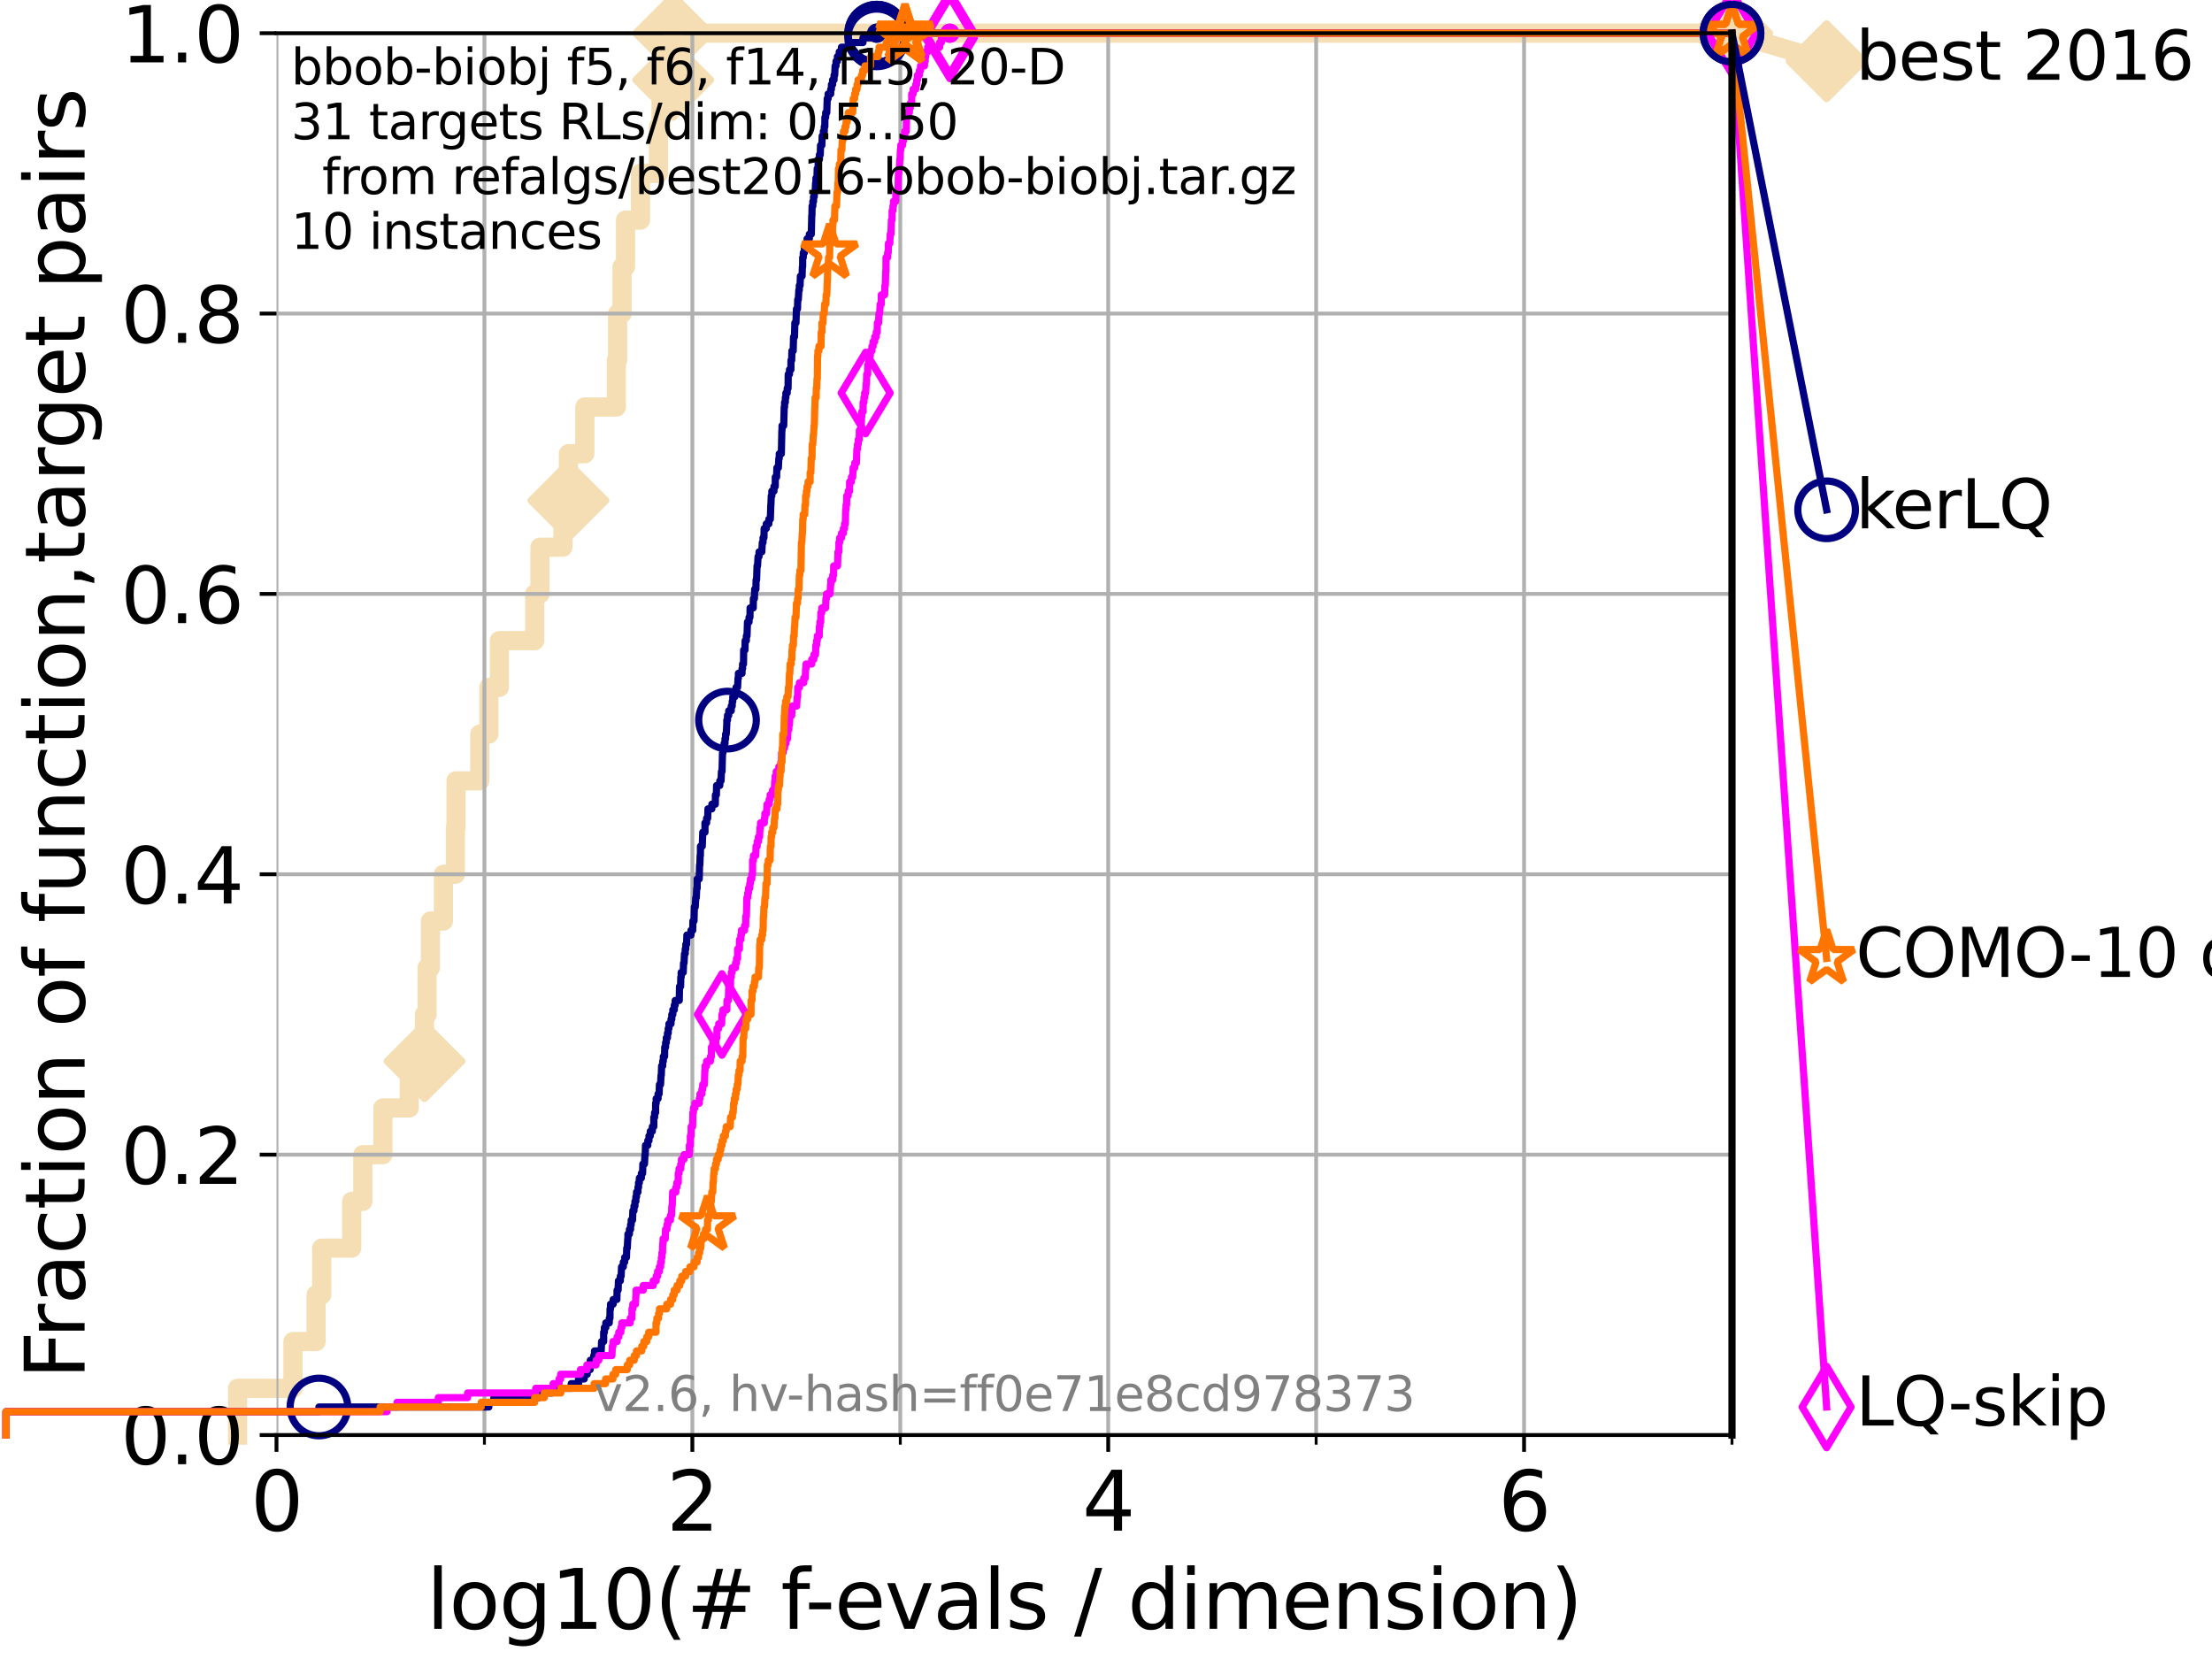 <?xml version="1.0" encoding="utf-8" standalone="no"?>
<!DOCTYPE svg PUBLIC "-//W3C//DTD SVG 1.1//EN"
  "http://www.w3.org/Graphics/SVG/1.1/DTD/svg11.dtd">
<svg xmlns:xlink="http://www.w3.org/1999/xlink" width="460.8pt" height="345.6pt" viewBox="0 0 460.8 345.6" xmlns="http://www.w3.org/2000/svg" version="1.1">
 <defs>
  <style type="text/css">*{stroke-linejoin: round; stroke-linecap: butt}</style>
 </defs>
 <g id="figure_1">
  <g id="patch_1">
   <path d="M 0 345.6 
L 460.8 345.6 
L 460.8 0 
L 0 0 
z
" style="fill: #ffffff"/>
  </g>
  <g id="axes_1">
   <g id="patch_2">
    <path d="M 57.6 298.944 
L 360.806 298.944 
L 360.806 6.912 
L 57.6 6.912 
z
" style="fill: #ffffff"/>
   </g>
   <g id="line2d_1">
    <path d="M 49.496 298.944 
L 49.496 289.21 
L 61.03 289.21 
L 61.03 279.475 
L 65.844 279.475 
L 65.844 269.741 
L 67.02 269.741 
L 67.02 260.006 
L 73.268 260.006 
L 73.268 250.272 
L 75.575 250.272 
L 75.575 240.538 
L 79.772 240.538 
L 79.772 230.803 
L 85.256 230.803 
L 85.256 221.069 
L 88.432 221.069 
L 88.432 211.334 
L 88.972 211.334 
L 88.972 201.6 
L 89.669 201.6 
L 89.669 191.866 
L 92.372 191.866 
L 92.372 182.131 
L 94.866 182.131 
L 94.866 172.397 
L 94.995 172.397 
L 94.995 162.662 
L 99.95 162.662 
L 99.95 152.928 
L 101.833 152.928 
L 101.833 143.194 
L 104.029 143.194 
L 104.029 133.459 
L 111.389 133.459 
L 111.389 123.725 
L 112.488 123.725 
L 112.488 113.99 
L 117.266 113.99 
L 117.266 104.256 
L 118.414 104.256 
L 118.414 94.522 
L 121.831 94.522 
L 121.831 84.787 
L 128.398 84.787 
L 128.398 75.053 
L 128.658 75.053 
L 128.658 65.318 
L 129.582 65.318 
L 129.582 55.584 
L 130.305 55.584 
L 130.305 45.85 
L 133.424 45.85 
L 133.424 36.115 
L 137.168 36.115 
L 137.168 26.381 
L 137.708 26.381 
L 137.708 16.646 
L 140.243 16.646 
L 140.243 6.912 
L 360.806 6.912 
" style="fill: none; stroke: #f5deb3; stroke-width: 4; stroke-linecap: square"/>
   </g>
   <g id="line2d_2">
    <defs>
     <path id="m632939b362" d="M -0 7.778 
L 7.778 0 
L 0 -7.778 
L -7.778 -0 
z
" style="stroke: #f5deb3; stroke-width: 1.5; stroke-linejoin: miter"/>
    </defs>
    <g>
     <use xlink:href="#m632939b362" x="88.432" y="221.069" style="fill: #f5deb3; stroke: #f5deb3; stroke-width: 1.5; stroke-linejoin: miter"/>
     <use xlink:href="#m632939b362" x="118.414" y="104.256" style="fill: #f5deb3; stroke: #f5deb3; stroke-width: 1.5; stroke-linejoin: miter"/>
     <use xlink:href="#m632939b362" x="140.243" y="16.646" style="fill: #f5deb3; stroke: #f5deb3; stroke-width: 1.5; stroke-linejoin: miter"/>
     <use xlink:href="#m632939b362" x="140.243" y="6.912" style="fill: #f5deb3; stroke: #f5deb3; stroke-width: 1.5; stroke-linejoin: miter"/>
     <use xlink:href="#m632939b362" x="140.243" y="6.912" style="fill: #f5deb3; stroke: #f5deb3; stroke-width: 1.5; stroke-linejoin: miter"/>
     <use xlink:href="#m632939b362" x="360.806" y="6.912" style="fill: #f5deb3; stroke: #f5deb3; stroke-width: 1.5; stroke-linejoin: miter"/>
    </g>
   </g>
   <g id="line2d_3">
    <path style="fill: none; stroke: #f5deb3; stroke-width: 4; stroke-linecap: square"/>
    <g/>
   </g>
   <g id="line2d_4">
    <path d="M 360.806 6.912 
L 380.515 12.753 
" style="fill: none; stroke: #f5deb3; stroke-width: 4; stroke-linecap: square"/>
    <g>
     <use xlink:href="#m632939b362" x="360.806" y="6.912" style="fill: #f5deb3; stroke: #f5deb3; stroke-width: 1.5; stroke-linejoin: miter"/>
     <use xlink:href="#m632939b362" x="380.515" y="12.753" style="fill: #f5deb3; stroke: #f5deb3; stroke-width: 1.5; stroke-linejoin: miter"/>
    </g>
   </g>
   <g id="matplotlib.axis_1">
    <g id="xtick_1">
     <g id="line2d_5">
      <path d="M 57.6 298.944 
L 57.6 6.912 
" clip-path="url(#pdf8ad48f9c)" style="fill: none; stroke: #b0b0b0; stroke-width: 0.8; stroke-linecap: square"/>
     </g>
     <g id="line2d_6">
      <defs>
       <path id="m1173dec3f6" d="M 0 0 
L 0 3.5 
" style="stroke: #000000; stroke-width: 0.8"/>
      </defs>
      <g>
       <use xlink:href="#m1173dec3f6" x="57.6" y="298.944" style="stroke: #000000; stroke-width: 0.8"/>
      </g>
     </g>
     <g id="text_1">
      <!-- 0 -->
      <g transform="translate(52.192 318.861) scale(0.17 -0.17)">
       <defs>
        <path id="DejaVuSans-30" d="M 2034 4250 
Q 1547 4250 1301 3770 
Q 1056 3291 1056 2328 
Q 1056 1369 1301 889 
Q 1547 409 2034 409 
Q 2525 409 2770 889 
Q 3016 1369 3016 2328 
Q 3016 3291 2770 3770 
Q 2525 4250 2034 4250 
z
M 2034 4750 
Q 2819 4750 3233 4129 
Q 3647 3509 3647 2328 
Q 3647 1150 3233 529 
Q 2819 -91 2034 -91 
Q 1250 -91 836 529 
Q 422 1150 422 2328 
Q 422 3509 836 4129 
Q 1250 4750 2034 4750 
z
" transform="scale(0.016)"/>
       </defs>
       <use xlink:href="#DejaVuSans-30"/>
      </g>
     </g>
    </g>
    <g id="xtick_2">
     <g id="line2d_7">
      <path d="M 144.23 298.944 
L 144.23 6.912 
" clip-path="url(#pdf8ad48f9c)" style="fill: none; stroke: #b0b0b0; stroke-width: 0.8; stroke-linecap: square"/>
     </g>
     <g id="line2d_8">
      <g>
       <use xlink:href="#m1173dec3f6" x="144.23" y="298.944" style="stroke: #000000; stroke-width: 0.8"/>
      </g>
     </g>
     <g id="text_2">
      <!-- 2 -->
      <g transform="translate(138.822 318.861) scale(0.17 -0.17)">
       <defs>
        <path id="DejaVuSans-32" d="M 1228 531 
L 3431 531 
L 3431 0 
L 469 0 
L 469 531 
Q 828 903 1448 1529 
Q 2069 2156 2228 2338 
Q 2531 2678 2651 2914 
Q 2772 3150 2772 3378 
Q 2772 3750 2511 3984 
Q 2250 4219 1831 4219 
Q 1534 4219 1204 4116 
Q 875 4013 500 3803 
L 500 4441 
Q 881 4594 1212 4672 
Q 1544 4750 1819 4750 
Q 2544 4750 2975 4387 
Q 3406 4025 3406 3419 
Q 3406 3131 3298 2873 
Q 3191 2616 2906 2266 
Q 2828 2175 2409 1742 
Q 1991 1309 1228 531 
z
" transform="scale(0.016)"/>
       </defs>
       <use xlink:href="#DejaVuSans-32"/>
      </g>
     </g>
    </g>
    <g id="xtick_3">
     <g id="line2d_9">
      <path d="M 230.861 298.944 
L 230.861 6.912 
" clip-path="url(#pdf8ad48f9c)" style="fill: none; stroke: #b0b0b0; stroke-width: 0.8; stroke-linecap: square"/>
     </g>
     <g id="line2d_10">
      <g>
       <use xlink:href="#m1173dec3f6" x="230.861" y="298.944" style="stroke: #000000; stroke-width: 0.8"/>
      </g>
     </g>
     <g id="text_3">
      <!-- 4 -->
      <g transform="translate(225.453 318.861) scale(0.17 -0.17)">
       <defs>
        <path id="DejaVuSans-34" d="M 2419 4116 
L 825 1625 
L 2419 1625 
L 2419 4116 
z
M 2253 4666 
L 3047 4666 
L 3047 1625 
L 3713 1625 
L 3713 1100 
L 3047 1100 
L 3047 0 
L 2419 0 
L 2419 1100 
L 313 1100 
L 313 1709 
L 2253 4666 
z
" transform="scale(0.016)"/>
       </defs>
       <use xlink:href="#DejaVuSans-34"/>
      </g>
     </g>
    </g>
    <g id="xtick_4">
     <g id="line2d_11">
      <path d="M 317.491 298.944 
L 317.491 6.912 
" clip-path="url(#pdf8ad48f9c)" style="fill: none; stroke: #b0b0b0; stroke-width: 0.8; stroke-linecap: square"/>
     </g>
     <g id="line2d_12">
      <g>
       <use xlink:href="#m1173dec3f6" x="317.491" y="298.944" style="stroke: #000000; stroke-width: 0.8"/>
      </g>
     </g>
     <g id="text_4">
      <!-- 6 -->
      <g transform="translate(312.083 318.861) scale(0.17 -0.17)">
       <defs>
        <path id="DejaVuSans-36" d="M 2113 2584 
Q 1688 2584 1439 2293 
Q 1191 2003 1191 1497 
Q 1191 994 1439 701 
Q 1688 409 2113 409 
Q 2538 409 2786 701 
Q 3034 994 3034 1497 
Q 3034 2003 2786 2293 
Q 2538 2584 2113 2584 
z
M 3366 4563 
L 3366 3988 
Q 3128 4100 2886 4159 
Q 2644 4219 2406 4219 
Q 1781 4219 1451 3797 
Q 1122 3375 1075 2522 
Q 1259 2794 1537 2939 
Q 1816 3084 2150 3084 
Q 2853 3084 3261 2657 
Q 3669 2231 3669 1497 
Q 3669 778 3244 343 
Q 2819 -91 2113 -91 
Q 1303 -91 875 529 
Q 447 1150 447 2328 
Q 447 3434 972 4092 
Q 1497 4750 2381 4750 
Q 2619 4750 2861 4703 
Q 3103 4656 3366 4563 
z
" transform="scale(0.016)"/>
       </defs>
       <use xlink:href="#DejaVuSans-36"/>
      </g>
     </g>
    </g>
    <g id="xtick_5">
     <g id="line2d_13">
      <path d="M 100.915 298.944 
L 100.915 6.912 
" clip-path="url(#pdf8ad48f9c)" style="fill: none; stroke: #b0b0b0; stroke-width: 0.8; stroke-linecap: square"/>
     </g>
     <g id="line2d_14">
      <defs>
       <path id="m64a7bc9ac6" d="M 0 0 
L 0 2 
" style="stroke: #000000; stroke-width: 0.6"/>
      </defs>
      <g>
       <use xlink:href="#m64a7bc9ac6" x="100.915" y="298.944" style="stroke: #000000; stroke-width: 0.6"/>
      </g>
     </g>
    </g>
    <g id="xtick_6">
     <g id="line2d_15">
      <path d="M 187.546 298.944 
L 187.546 6.912 
" clip-path="url(#pdf8ad48f9c)" style="fill: none; stroke: #b0b0b0; stroke-width: 0.8; stroke-linecap: square"/>
     </g>
     <g id="line2d_16">
      <g>
       <use xlink:href="#m64a7bc9ac6" x="187.546" y="298.944" style="stroke: #000000; stroke-width: 0.6"/>
      </g>
     </g>
    </g>
    <g id="xtick_7">
     <g id="line2d_17">
      <path d="M 274.176 298.944 
L 274.176 6.912 
" clip-path="url(#pdf8ad48f9c)" style="fill: none; stroke: #b0b0b0; stroke-width: 0.8; stroke-linecap: square"/>
     </g>
     <g id="line2d_18">
      <g>
       <use xlink:href="#m64a7bc9ac6" x="274.176" y="298.944" style="stroke: #000000; stroke-width: 0.6"/>
      </g>
     </g>
    </g>
    <g id="xtick_8">
     <g id="line2d_19">
      <path d="M 360.806 298.944 
L 360.806 6.912 
" clip-path="url(#pdf8ad48f9c)" style="fill: none; stroke: #b0b0b0; stroke-width: 0.8; stroke-linecap: square"/>
     </g>
     <g id="line2d_20">
      <g>
       <use xlink:href="#m64a7bc9ac6" x="360.806" y="298.944" style="stroke: #000000; stroke-width: 0.6"/>
      </g>
     </g>
    </g>
    <g id="text_5">
     <!-- log10(# f-evals / dimension) -->
     <g transform="translate(88.823 339.314) scale(0.17 -0.17)">
      <defs>
       <path id="DejaVuSans-6c" d="M 603 4863 
L 1178 4863 
L 1178 0 
L 603 0 
L 603 4863 
z
" transform="scale(0.016)"/>
       <path id="DejaVuSans-6f" d="M 1959 3097 
Q 1497 3097 1228 2736 
Q 959 2375 959 1747 
Q 959 1119 1226 758 
Q 1494 397 1959 397 
Q 2419 397 2687 759 
Q 2956 1122 2956 1747 
Q 2956 2369 2687 2733 
Q 2419 3097 1959 3097 
z
M 1959 3584 
Q 2709 3584 3137 3096 
Q 3566 2609 3566 1747 
Q 3566 888 3137 398 
Q 2709 -91 1959 -91 
Q 1206 -91 779 398 
Q 353 888 353 1747 
Q 353 2609 779 3096 
Q 1206 3584 1959 3584 
z
" transform="scale(0.016)"/>
       <path id="DejaVuSans-67" d="M 2906 1791 
Q 2906 2416 2648 2759 
Q 2391 3103 1925 3103 
Q 1463 3103 1205 2759 
Q 947 2416 947 1791 
Q 947 1169 1205 825 
Q 1463 481 1925 481 
Q 2391 481 2648 825 
Q 2906 1169 2906 1791 
z
M 3481 434 
Q 3481 -459 3084 -895 
Q 2688 -1331 1869 -1331 
Q 1566 -1331 1297 -1286 
Q 1028 -1241 775 -1147 
L 775 -588 
Q 1028 -725 1275 -790 
Q 1522 -856 1778 -856 
Q 2344 -856 2625 -561 
Q 2906 -266 2906 331 
L 2906 616 
Q 2728 306 2450 153 
Q 2172 0 1784 0 
Q 1141 0 747 490 
Q 353 981 353 1791 
Q 353 2603 747 3093 
Q 1141 3584 1784 3584 
Q 2172 3584 2450 3431 
Q 2728 3278 2906 2969 
L 2906 3500 
L 3481 3500 
L 3481 434 
z
" transform="scale(0.016)"/>
       <path id="DejaVuSans-31" d="M 794 531 
L 1825 531 
L 1825 4091 
L 703 3866 
L 703 4441 
L 1819 4666 
L 2450 4666 
L 2450 531 
L 3481 531 
L 3481 0 
L 794 0 
L 794 531 
z
" transform="scale(0.016)"/>
       <path id="DejaVuSans-28" d="M 1984 4856 
Q 1566 4138 1362 3434 
Q 1159 2731 1159 2009 
Q 1159 1288 1364 580 
Q 1569 -128 1984 -844 
L 1484 -844 
Q 1016 -109 783 600 
Q 550 1309 550 2009 
Q 550 2706 781 3412 
Q 1013 4119 1484 4856 
L 1984 4856 
z
" transform="scale(0.016)"/>
       <path id="DejaVuSans-23" d="M 3272 2816 
L 2363 2816 
L 2100 1772 
L 3016 1772 
L 3272 2816 
z
M 2803 4594 
L 2478 3297 
L 3391 3297 
L 3719 4594 
L 4219 4594 
L 3897 3297 
L 4872 3297 
L 4872 2816 
L 3775 2816 
L 3519 1772 
L 4513 1772 
L 4513 1294 
L 3397 1294 
L 3072 0 
L 2572 0 
L 2894 1294 
L 1978 1294 
L 1656 0 
L 1153 0 
L 1478 1294 
L 494 1294 
L 494 1772 
L 1594 1772 
L 1856 2816 
L 850 2816 
L 850 3297 
L 1978 3297 
L 2297 4594 
L 2803 4594 
z
" transform="scale(0.016)"/>
       <path id="DejaVuSans-20" transform="scale(0.016)"/>
       <path id="DejaVuSans-66" d="M 2375 4863 
L 2375 4384 
L 1825 4384 
Q 1516 4384 1395 4259 
Q 1275 4134 1275 3809 
L 1275 3500 
L 2222 3500 
L 2222 3053 
L 1275 3053 
L 1275 0 
L 697 0 
L 697 3053 
L 147 3053 
L 147 3500 
L 697 3500 
L 697 3744 
Q 697 4328 969 4595 
Q 1241 4863 1831 4863 
L 2375 4863 
z
" transform="scale(0.016)"/>
       <path id="DejaVuSans-2d" d="M 313 2009 
L 1997 2009 
L 1997 1497 
L 313 1497 
L 313 2009 
z
" transform="scale(0.016)"/>
       <path id="DejaVuSans-65" d="M 3597 1894 
L 3597 1613 
L 953 1613 
Q 991 1019 1311 708 
Q 1631 397 2203 397 
Q 2534 397 2845 478 
Q 3156 559 3463 722 
L 3463 178 
Q 3153 47 2828 -22 
Q 2503 -91 2169 -91 
Q 1331 -91 842 396 
Q 353 884 353 1716 
Q 353 2575 817 3079 
Q 1281 3584 2069 3584 
Q 2775 3584 3186 3129 
Q 3597 2675 3597 1894 
z
M 3022 2063 
Q 3016 2534 2758 2815 
Q 2500 3097 2075 3097 
Q 1594 3097 1305 2825 
Q 1016 2553 972 2059 
L 3022 2063 
z
" transform="scale(0.016)"/>
       <path id="DejaVuSans-76" d="M 191 3500 
L 800 3500 
L 1894 563 
L 2988 3500 
L 3597 3500 
L 2284 0 
L 1503 0 
L 191 3500 
z
" transform="scale(0.016)"/>
       <path id="DejaVuSans-61" d="M 2194 1759 
Q 1497 1759 1228 1600 
Q 959 1441 959 1056 
Q 959 750 1161 570 
Q 1363 391 1709 391 
Q 2188 391 2477 730 
Q 2766 1069 2766 1631 
L 2766 1759 
L 2194 1759 
z
M 3341 1997 
L 3341 0 
L 2766 0 
L 2766 531 
Q 2569 213 2275 61 
Q 1981 -91 1556 -91 
Q 1019 -91 701 211 
Q 384 513 384 1019 
Q 384 1609 779 1909 
Q 1175 2209 1959 2209 
L 2766 2209 
L 2766 2266 
Q 2766 2663 2505 2880 
Q 2244 3097 1772 3097 
Q 1472 3097 1187 3025 
Q 903 2953 641 2809 
L 641 3341 
Q 956 3463 1253 3523 
Q 1550 3584 1831 3584 
Q 2591 3584 2966 3190 
Q 3341 2797 3341 1997 
z
" transform="scale(0.016)"/>
       <path id="DejaVuSans-73" d="M 2834 3397 
L 2834 2853 
Q 2591 2978 2328 3040 
Q 2066 3103 1784 3103 
Q 1356 3103 1142 2972 
Q 928 2841 928 2578 
Q 928 2378 1081 2264 
Q 1234 2150 1697 2047 
L 1894 2003 
Q 2506 1872 2764 1633 
Q 3022 1394 3022 966 
Q 3022 478 2636 193 
Q 2250 -91 1575 -91 
Q 1294 -91 989 -36 
Q 684 19 347 128 
L 347 722 
Q 666 556 975 473 
Q 1284 391 1588 391 
Q 1994 391 2212 530 
Q 2431 669 2431 922 
Q 2431 1156 2273 1281 
Q 2116 1406 1581 1522 
L 1381 1569 
Q 847 1681 609 1914 
Q 372 2147 372 2553 
Q 372 3047 722 3315 
Q 1072 3584 1716 3584 
Q 2034 3584 2315 3537 
Q 2597 3491 2834 3397 
z
" transform="scale(0.016)"/>
       <path id="DejaVuSans-2f" d="M 1625 4666 
L 2156 4666 
L 531 -594 
L 0 -594 
L 1625 4666 
z
" transform="scale(0.016)"/>
       <path id="DejaVuSans-64" d="M 2906 2969 
L 2906 4863 
L 3481 4863 
L 3481 0 
L 2906 0 
L 2906 525 
Q 2725 213 2448 61 
Q 2172 -91 1784 -91 
Q 1150 -91 751 415 
Q 353 922 353 1747 
Q 353 2572 751 3078 
Q 1150 3584 1784 3584 
Q 2172 3584 2448 3432 
Q 2725 3281 2906 2969 
z
M 947 1747 
Q 947 1113 1208 752 
Q 1469 391 1925 391 
Q 2381 391 2643 752 
Q 2906 1113 2906 1747 
Q 2906 2381 2643 2742 
Q 2381 3103 1925 3103 
Q 1469 3103 1208 2742 
Q 947 2381 947 1747 
z
" transform="scale(0.016)"/>
       <path id="DejaVuSans-69" d="M 603 3500 
L 1178 3500 
L 1178 0 
L 603 0 
L 603 3500 
z
M 603 4863 
L 1178 4863 
L 1178 4134 
L 603 4134 
L 603 4863 
z
" transform="scale(0.016)"/>
       <path id="DejaVuSans-6d" d="M 3328 2828 
Q 3544 3216 3844 3400 
Q 4144 3584 4550 3584 
Q 5097 3584 5394 3201 
Q 5691 2819 5691 2113 
L 5691 0 
L 5113 0 
L 5113 2094 
Q 5113 2597 4934 2840 
Q 4756 3084 4391 3084 
Q 3944 3084 3684 2787 
Q 3425 2491 3425 1978 
L 3425 0 
L 2847 0 
L 2847 2094 
Q 2847 2600 2669 2842 
Q 2491 3084 2119 3084 
Q 1678 3084 1418 2786 
Q 1159 2488 1159 1978 
L 1159 0 
L 581 0 
L 581 3500 
L 1159 3500 
L 1159 2956 
Q 1356 3278 1631 3431 
Q 1906 3584 2284 3584 
Q 2666 3584 2933 3390 
Q 3200 3197 3328 2828 
z
" transform="scale(0.016)"/>
       <path id="DejaVuSans-6e" d="M 3513 2113 
L 3513 0 
L 2938 0 
L 2938 2094 
Q 2938 2591 2744 2837 
Q 2550 3084 2163 3084 
Q 1697 3084 1428 2787 
Q 1159 2491 1159 1978 
L 1159 0 
L 581 0 
L 581 3500 
L 1159 3500 
L 1159 2956 
Q 1366 3272 1645 3428 
Q 1925 3584 2291 3584 
Q 2894 3584 3203 3211 
Q 3513 2838 3513 2113 
z
" transform="scale(0.016)"/>
       <path id="DejaVuSans-29" d="M 513 4856 
L 1013 4856 
Q 1481 4119 1714 3412 
Q 1947 2706 1947 2009 
Q 1947 1309 1714 600 
Q 1481 -109 1013 -844 
L 513 -844 
Q 928 -128 1133 580 
Q 1338 1288 1338 2009 
Q 1338 2731 1133 3434 
Q 928 4138 513 4856 
z
" transform="scale(0.016)"/>
      </defs>
      <use xlink:href="#DejaVuSans-6c"/>
      <use xlink:href="#DejaVuSans-6f" x="27.783"/>
      <use xlink:href="#DejaVuSans-67" x="88.965"/>
      <use xlink:href="#DejaVuSans-31" x="152.441"/>
      <use xlink:href="#DejaVuSans-30" x="216.064"/>
      <use xlink:href="#DejaVuSans-28" x="279.688"/>
      <use xlink:href="#DejaVuSans-23" x="318.701"/>
      <use xlink:href="#DejaVuSans-20" x="402.49"/>
      <use xlink:href="#DejaVuSans-66" x="434.277"/>
      <use xlink:href="#DejaVuSans-2d" x="463.982"/>
      <use xlink:href="#DejaVuSans-65" x="500.066"/>
      <use xlink:href="#DejaVuSans-76" x="561.59"/>
      <use xlink:href="#DejaVuSans-61" x="620.77"/>
      <use xlink:href="#DejaVuSans-6c" x="682.049"/>
      <use xlink:href="#DejaVuSans-73" x="709.832"/>
      <use xlink:href="#DejaVuSans-20" x="761.932"/>
      <use xlink:href="#DejaVuSans-2f" x="793.719"/>
      <use xlink:href="#DejaVuSans-20" x="827.41"/>
      <use xlink:href="#DejaVuSans-64" x="859.197"/>
      <use xlink:href="#DejaVuSans-69" x="922.674"/>
      <use xlink:href="#DejaVuSans-6d" x="950.457"/>
      <use xlink:href="#DejaVuSans-65" x="1047.869"/>
      <use xlink:href="#DejaVuSans-6e" x="1109.393"/>
      <use xlink:href="#DejaVuSans-73" x="1172.771"/>
      <use xlink:href="#DejaVuSans-69" x="1224.871"/>
      <use xlink:href="#DejaVuSans-6f" x="1252.654"/>
      <use xlink:href="#DejaVuSans-6e" x="1313.836"/>
      <use xlink:href="#DejaVuSans-29" x="1377.215"/>
     </g>
    </g>
   </g>
   <g id="matplotlib.axis_2">
    <g id="ytick_1">
     <g id="line2d_21">
      <path d="M 57.6 298.944 
L 360.806 298.944 
" clip-path="url(#pdf8ad48f9c)" style="fill: none; stroke: #b0b0b0; stroke-width: 0.8; stroke-linecap: square"/>
     </g>
     <g id="line2d_22">
      <defs>
       <path id="m943cc033e6" d="M 0 0 
L -3.5 0 
" style="stroke: #000000; stroke-width: 0.8"/>
      </defs>
      <g>
       <use xlink:href="#m943cc033e6" x="57.6" y="298.944" style="stroke: #000000; stroke-width: 0.8"/>
      </g>
     </g>
     <g id="text_6">
      <!-- 0.0 -->
      <g transform="translate(25.155 305.023) scale(0.16 -0.16)">
       <defs>
        <path id="DejaVuSans-2e" d="M 684 794 
L 1344 794 
L 1344 0 
L 684 0 
L 684 794 
z
" transform="scale(0.016)"/>
       </defs>
       <use xlink:href="#DejaVuSans-30"/>
       <use xlink:href="#DejaVuSans-2e" x="63.623"/>
       <use xlink:href="#DejaVuSans-30" x="95.41"/>
      </g>
     </g>
    </g>
    <g id="ytick_2">
     <g id="line2d_23">
      <path d="M 57.6 240.538 
L 360.806 240.538 
" clip-path="url(#pdf8ad48f9c)" style="fill: none; stroke: #b0b0b0; stroke-width: 0.8; stroke-linecap: square"/>
     </g>
     <g id="line2d_24">
      <g>
       <use xlink:href="#m943cc033e6" x="57.6" y="240.538" style="stroke: #000000; stroke-width: 0.8"/>
      </g>
     </g>
     <g id="text_7">
      <!-- 0.2 -->
      <g transform="translate(25.155 246.616) scale(0.16 -0.16)">
       <use xlink:href="#DejaVuSans-30"/>
       <use xlink:href="#DejaVuSans-2e" x="63.623"/>
       <use xlink:href="#DejaVuSans-32" x="95.41"/>
      </g>
     </g>
    </g>
    <g id="ytick_3">
     <g id="line2d_25">
      <path d="M 57.6 182.131 
L 360.806 182.131 
" clip-path="url(#pdf8ad48f9c)" style="fill: none; stroke: #b0b0b0; stroke-width: 0.8; stroke-linecap: square"/>
     </g>
     <g id="line2d_26">
      <g>
       <use xlink:href="#m943cc033e6" x="57.6" y="182.131" style="stroke: #000000; stroke-width: 0.8"/>
      </g>
     </g>
     <g id="text_8">
      <!-- 0.4 -->
      <g transform="translate(25.155 188.21) scale(0.16 -0.16)">
       <use xlink:href="#DejaVuSans-30"/>
       <use xlink:href="#DejaVuSans-2e" x="63.623"/>
       <use xlink:href="#DejaVuSans-34" x="95.41"/>
      </g>
     </g>
    </g>
    <g id="ytick_4">
     <g id="line2d_27">
      <path d="M 57.6 123.725 
L 360.806 123.725 
" clip-path="url(#pdf8ad48f9c)" style="fill: none; stroke: #b0b0b0; stroke-width: 0.8; stroke-linecap: square"/>
     </g>
     <g id="line2d_28">
      <g>
       <use xlink:href="#m943cc033e6" x="57.6" y="123.725" style="stroke: #000000; stroke-width: 0.8"/>
      </g>
     </g>
     <g id="text_9">
      <!-- 0.6 -->
      <g transform="translate(25.155 129.804) scale(0.16 -0.16)">
       <use xlink:href="#DejaVuSans-30"/>
       <use xlink:href="#DejaVuSans-2e" x="63.623"/>
       <use xlink:href="#DejaVuSans-36" x="95.41"/>
      </g>
     </g>
    </g>
    <g id="ytick_5">
     <g id="line2d_29">
      <path d="M 57.6 65.318 
L 360.806 65.318 
" clip-path="url(#pdf8ad48f9c)" style="fill: none; stroke: #b0b0b0; stroke-width: 0.8; stroke-linecap: square"/>
     </g>
     <g id="line2d_30">
      <g>
       <use xlink:href="#m943cc033e6" x="57.6" y="65.318" style="stroke: #000000; stroke-width: 0.8"/>
      </g>
     </g>
     <g id="text_10">
      <!-- 0.8 -->
      <g transform="translate(25.155 71.397) scale(0.16 -0.16)">
       <defs>
        <path id="DejaVuSans-38" d="M 2034 2216 
Q 1584 2216 1326 1975 
Q 1069 1734 1069 1313 
Q 1069 891 1326 650 
Q 1584 409 2034 409 
Q 2484 409 2743 651 
Q 3003 894 3003 1313 
Q 3003 1734 2745 1975 
Q 2488 2216 2034 2216 
z
M 1403 2484 
Q 997 2584 770 2862 
Q 544 3141 544 3541 
Q 544 4100 942 4425 
Q 1341 4750 2034 4750 
Q 2731 4750 3128 4425 
Q 3525 4100 3525 3541 
Q 3525 3141 3298 2862 
Q 3072 2584 2669 2484 
Q 3125 2378 3379 2068 
Q 3634 1759 3634 1313 
Q 3634 634 3220 271 
Q 2806 -91 2034 -91 
Q 1263 -91 848 271 
Q 434 634 434 1313 
Q 434 1759 690 2068 
Q 947 2378 1403 2484 
z
M 1172 3481 
Q 1172 3119 1398 2916 
Q 1625 2713 2034 2713 
Q 2441 2713 2670 2916 
Q 2900 3119 2900 3481 
Q 2900 3844 2670 4047 
Q 2441 4250 2034 4250 
Q 1625 4250 1398 4047 
Q 1172 3844 1172 3481 
z
" transform="scale(0.016)"/>
       </defs>
       <use xlink:href="#DejaVuSans-30"/>
       <use xlink:href="#DejaVuSans-2e" x="63.623"/>
       <use xlink:href="#DejaVuSans-38" x="95.41"/>
      </g>
     </g>
    </g>
    <g id="ytick_6">
     <g id="line2d_31">
      <path d="M 57.6 6.912 
L 360.806 6.912 
" clip-path="url(#pdf8ad48f9c)" style="fill: none; stroke: #b0b0b0; stroke-width: 0.8; stroke-linecap: square"/>
     </g>
     <g id="line2d_32">
      <g>
       <use xlink:href="#m943cc033e6" x="57.6" y="6.912" style="stroke: #000000; stroke-width: 0.8"/>
      </g>
     </g>
     <g id="text_11">
      <!-- 1.0 -->
      <g transform="translate(25.155 12.991) scale(0.16 -0.16)">
       <use xlink:href="#DejaVuSans-31"/>
       <use xlink:href="#DejaVuSans-2e" x="63.623"/>
       <use xlink:href="#DejaVuSans-30" x="95.41"/>
      </g>
     </g>
    </g>
    <g id="text_12">
     <!-- Fraction of function,target pairs -->
     <g transform="translate(17.62 287.313) rotate(-90) scale(0.17 -0.17)">
      <defs>
       <path id="DejaVuSans-46" d="M 628 4666 
L 3309 4666 
L 3309 4134 
L 1259 4134 
L 1259 2759 
L 3109 2759 
L 3109 2228 
L 1259 2228 
L 1259 0 
L 628 0 
L 628 4666 
z
" transform="scale(0.016)"/>
       <path id="DejaVuSans-72" d="M 2631 2963 
Q 2534 3019 2420 3045 
Q 2306 3072 2169 3072 
Q 1681 3072 1420 2755 
Q 1159 2438 1159 1844 
L 1159 0 
L 581 0 
L 581 3500 
L 1159 3500 
L 1159 2956 
Q 1341 3275 1631 3429 
Q 1922 3584 2338 3584 
Q 2397 3584 2469 3576 
Q 2541 3569 2628 3553 
L 2631 2963 
z
" transform="scale(0.016)"/>
       <path id="DejaVuSans-63" d="M 3122 3366 
L 3122 2828 
Q 2878 2963 2633 3030 
Q 2388 3097 2138 3097 
Q 1578 3097 1268 2742 
Q 959 2388 959 1747 
Q 959 1106 1268 751 
Q 1578 397 2138 397 
Q 2388 397 2633 464 
Q 2878 531 3122 666 
L 3122 134 
Q 2881 22 2623 -34 
Q 2366 -91 2075 -91 
Q 1284 -91 818 406 
Q 353 903 353 1747 
Q 353 2603 823 3093 
Q 1294 3584 2113 3584 
Q 2378 3584 2631 3529 
Q 2884 3475 3122 3366 
z
" transform="scale(0.016)"/>
       <path id="DejaVuSans-74" d="M 1172 4494 
L 1172 3500 
L 2356 3500 
L 2356 3053 
L 1172 3053 
L 1172 1153 
Q 1172 725 1289 603 
Q 1406 481 1766 481 
L 2356 481 
L 2356 0 
L 1766 0 
Q 1100 0 847 248 
Q 594 497 594 1153 
L 594 3053 
L 172 3053 
L 172 3500 
L 594 3500 
L 594 4494 
L 1172 4494 
z
" transform="scale(0.016)"/>
       <path id="DejaVuSans-75" d="M 544 1381 
L 544 3500 
L 1119 3500 
L 1119 1403 
Q 1119 906 1312 657 
Q 1506 409 1894 409 
Q 2359 409 2629 706 
Q 2900 1003 2900 1516 
L 2900 3500 
L 3475 3500 
L 3475 0 
L 2900 0 
L 2900 538 
Q 2691 219 2414 64 
Q 2138 -91 1772 -91 
Q 1169 -91 856 284 
Q 544 659 544 1381 
z
M 1991 3584 
L 1991 3584 
z
" transform="scale(0.016)"/>
       <path id="DejaVuSans-2c" d="M 750 794 
L 1409 794 
L 1409 256 
L 897 -744 
L 494 -744 
L 750 256 
L 750 794 
z
" transform="scale(0.016)"/>
       <path id="DejaVuSans-70" d="M 1159 525 
L 1159 -1331 
L 581 -1331 
L 581 3500 
L 1159 3500 
L 1159 2969 
Q 1341 3281 1617 3432 
Q 1894 3584 2278 3584 
Q 2916 3584 3314 3078 
Q 3713 2572 3713 1747 
Q 3713 922 3314 415 
Q 2916 -91 2278 -91 
Q 1894 -91 1617 61 
Q 1341 213 1159 525 
z
M 3116 1747 
Q 3116 2381 2855 2742 
Q 2594 3103 2138 3103 
Q 1681 3103 1420 2742 
Q 1159 2381 1159 1747 
Q 1159 1113 1420 752 
Q 1681 391 2138 391 
Q 2594 391 2855 752 
Q 3116 1113 3116 1747 
z
" transform="scale(0.016)"/>
      </defs>
      <use xlink:href="#DejaVuSans-46"/>
      <use xlink:href="#DejaVuSans-72" x="50.27"/>
      <use xlink:href="#DejaVuSans-61" x="91.383"/>
      <use xlink:href="#DejaVuSans-63" x="152.662"/>
      <use xlink:href="#DejaVuSans-74" x="207.643"/>
      <use xlink:href="#DejaVuSans-69" x="246.852"/>
      <use xlink:href="#DejaVuSans-6f" x="274.635"/>
      <use xlink:href="#DejaVuSans-6e" x="335.816"/>
      <use xlink:href="#DejaVuSans-20" x="399.195"/>
      <use xlink:href="#DejaVuSans-6f" x="430.982"/>
      <use xlink:href="#DejaVuSans-66" x="492.164"/>
      <use xlink:href="#DejaVuSans-20" x="527.369"/>
      <use xlink:href="#DejaVuSans-66" x="559.156"/>
      <use xlink:href="#DejaVuSans-75" x="594.361"/>
      <use xlink:href="#DejaVuSans-6e" x="657.74"/>
      <use xlink:href="#DejaVuSans-63" x="721.119"/>
      <use xlink:href="#DejaVuSans-74" x="776.1"/>
      <use xlink:href="#DejaVuSans-69" x="815.309"/>
      <use xlink:href="#DejaVuSans-6f" x="843.092"/>
      <use xlink:href="#DejaVuSans-6e" x="904.273"/>
      <use xlink:href="#DejaVuSans-2c" x="967.652"/>
      <use xlink:href="#DejaVuSans-74" x="999.439"/>
      <use xlink:href="#DejaVuSans-61" x="1038.648"/>
      <use xlink:href="#DejaVuSans-72" x="1099.928"/>
      <use xlink:href="#DejaVuSans-67" x="1139.291"/>
      <use xlink:href="#DejaVuSans-65" x="1202.768"/>
      <use xlink:href="#DejaVuSans-74" x="1264.291"/>
      <use xlink:href="#DejaVuSans-20" x="1303.5"/>
      <use xlink:href="#DejaVuSans-70" x="1335.287"/>
      <use xlink:href="#DejaVuSans-61" x="1398.764"/>
      <use xlink:href="#DejaVuSans-69" x="1460.043"/>
      <use xlink:href="#DejaVuSans-72" x="1487.826"/>
      <use xlink:href="#DejaVuSans-73" x="1528.939"/>
     </g>
    </g>
   </g>
   <g id="line2d_33">
    <defs>
     <path id="m1dc6d9ca87" d="M 0 1.5 
C 0.398 1.5 0.779 1.342 1.061 1.061 
C 1.342 0.779 1.5 0.398 1.5 0 
C 1.5 -0.398 1.342 -0.779 1.061 -1.061 
C 0.779 -1.342 0.398 -1.5 0 -1.5 
C -0.398 -1.5 -0.779 -1.342 -1.061 -1.061 
C -1.342 -0.779 -1.5 -0.398 -1.5 0 
C -1.5 0.398 -1.342 0.779 -1.061 1.061 
C -0.779 1.342 -0.398 1.5 0 1.5 
z
" style="stroke: #f5deb3"/>
    </defs>
    <g>
     <use xlink:href="#m1dc6d9ca87" x="140.243" y="6.912" style="fill: #f5deb3; stroke: #f5deb3"/>
     <use xlink:href="#m1dc6d9ca87" x="140.243" y="6.912" style="fill: #f5deb3; stroke: #f5deb3"/>
    </g>
   </g>
   <g id="line2d_34">
    <defs>
     <path id="m6ddc2433f8" d="M 0 1.5 
C 0.398 1.5 0.779 1.342 1.061 1.061 
C 1.342 0.779 1.5 0.398 1.5 0 
C 1.5 -0.398 1.342 -0.779 1.061 -1.061 
C 0.779 -1.342 0.398 -1.5 0 -1.5 
C -0.398 -1.5 -0.779 -1.342 -1.061 -1.061 
C -1.342 -0.779 -1.5 -0.398 -1.5 0 
C -1.5 0.398 -1.342 0.779 -1.061 1.061 
C -0.779 1.342 -0.398 1.5 0 1.5 
z
" style="stroke: #000080"/>
    </defs>
    <g>
     <use xlink:href="#m6ddc2433f8" x="182.637" y="6.912" style="fill: #000080; stroke: #000080"/>
     <use xlink:href="#m6ddc2433f8" x="182.637" y="6.912" style="fill: #000080; stroke: #000080"/>
    </g>
   </g>
   <g id="line2d_35">
    <path d="M 1.246 298.944 
L 1.246 294.077 
L 66.441 294.077 
L 66.441 293.103 
L 101.833 293.103 
L 101.833 292.13 
L 102.878 292.13 
L 102.878 291.156 
L 112.283 291.156 
L 112.283 290.183 
L 114.962 290.183 
L 114.962 289.21 
L 118.998 289.21 
L 118.998 288.236 
L 120.518 288.236 
L 120.518 287.263 
L 121.707 287.263 
L 121.707 286.289 
L 122.32 286.289 
L 122.32 285.316 
L 122.942 285.316 
L 122.971 283.369 
L 123.686 283.369 
L 123.686 282.396 
L 123.853 282.396 
L 123.853 281.422 
L 125.245 281.422 
L 125.322 279.475 
L 125.754 279.475 
L 125.754 277.528 
L 125.904 277.528 
L 125.904 276.555 
L 126.201 276.555 
L 126.201 275.581 
L 126.923 275.581 
L 126.923 274.608 
L 127.064 274.608 
L 127.087 272.661 
L 127.181 272.661 
L 127.181 271.688 
L 127.731 271.688 
L 127.731 270.714 
L 128.507 270.714 
L 128.55 268.767 
L 128.765 268.767 
L 128.829 266.82 
L 129.23 266.82 
L 129.23 265.847 
L 129.396 265.847 
L 129.479 263.9 
L 129.846 263.9 
L 129.846 262.927 
L 130.127 262.927 
L 130.127 261.953 
L 130.502 261.953 
L 130.56 260.006 
L 130.676 260.006 
L 130.773 258.06 
L 130.811 258.06 
L 130.811 257.086 
L 131.116 257.086 
L 131.116 256.113 
L 131.36 256.113 
L 131.36 255.139 
L 131.49 255.139 
L 131.49 254.166 
L 131.766 254.166 
L 131.838 252.219 
L 132.073 252.219 
L 132.073 251.245 
L 132.27 251.245 
L 132.27 250.272 
L 132.464 250.272 
L 132.464 249.299 
L 132.604 249.299 
L 132.604 248.325 
L 132.898 248.325 
L 132.898 247.352 
L 133.018 247.352 
L 133.018 246.378 
L 133.188 246.378 
L 133.188 245.405 
L 133.607 245.405 
L 133.607 244.431 
L 133.869 244.431 
L 133.918 242.484 
L 134.257 242.484 
L 134.353 240.538 
L 134.416 240.538 
L 134.464 238.591 
L 134.947 238.591 
L 134.947 237.617 
L 135.192 237.617 
L 135.192 236.644 
L 135.464 236.644 
L 135.464 235.67 
L 135.894 235.67 
L 135.894 234.697 
L 136.199 234.697 
L 136.199 232.75 
L 136.371 232.75 
L 136.371 231.777 
L 136.57 231.777 
L 136.584 229.83 
L 136.697 229.83 
L 136.697 228.856 
L 137.086 228.856 
L 137.086 227.883 
L 137.305 227.883 
L 137.372 225.936 
L 137.601 225.936 
L 137.708 223.989 
L 137.761 223.989 
L 137.827 222.042 
L 138.051 222.042 
L 138.051 221.069 
L 138.181 221.069 
L 138.181 220.095 
L 138.439 220.095 
L 138.477 218.148 
L 138.655 218.148 
L 138.655 217.175 
L 138.806 217.175 
L 138.806 216.202 
L 139.043 216.202 
L 139.043 215.228 
L 139.203 215.228 
L 139.203 214.255 
L 139.35 214.255 
L 139.35 213.281 
L 139.784 213.281 
L 139.784 212.308 
L 139.95 212.308 
L 139.95 211.334 
L 140.162 211.334 
L 140.162 210.361 
L 140.474 210.361 
L 140.474 209.388 
L 140.657 209.388 
L 140.657 208.414 
L 141.502 208.414 
L 141.557 205.494 
L 141.783 205.494 
L 141.826 203.547 
L 141.9 203.547 
L 141.9 202.573 
L 142.332 202.573 
L 142.394 200.627 
L 142.498 200.627 
L 142.59 198.68 
L 142.743 198.68 
L 142.743 197.706 
L 142.865 197.706 
L 142.865 196.733 
L 143.026 196.733 
L 143.096 194.786 
L 143.946 194.786 
L 143.946 193.812 
L 144.305 193.812 
L 144.343 191.866 
L 144.575 191.866 
L 144.649 188.945 
L 144.832 188.945 
L 144.941 186.998 
L 145.049 186.998 
L 145.139 185.052 
L 145.229 185.052 
L 145.238 183.105 
L 145.661 183.105 
L 145.73 180.184 
L 145.791 180.184 
L 145.852 178.237 
L 145.903 178.237 
L 145.92 176.291 
L 146.295 176.291 
L 146.396 173.37 
L 146.86 173.37 
L 146.86 171.423 
L 147.2 171.423 
L 147.2 170.45 
L 147.424 170.45 
L 147.479 168.503 
L 148.292 168.503 
L 148.292 167.53 
L 149.013 167.53 
L 149.035 165.583 
L 149.238 165.583 
L 149.274 163.636 
L 149.945 163.636 
L 149.945 162.662 
L 150.207 162.662 
L 150.289 160.716 
L 150.412 160.716 
L 150.513 156.822 
L 150.6 156.822 
L 150.6 155.848 
L 150.84 155.848 
L 150.84 154.875 
L 151.031 154.875 
L 151.031 153.901 
L 151.155 153.901 
L 151.155 152.928 
L 151.291 152.928 
L 151.401 150.981 
L 151.407 150.981 
L 151.407 150.008 
L 151.554 150.008 
L 151.554 149.034 
L 151.808 149.034 
L 151.808 148.061 
L 152.328 148.061 
L 152.328 147.087 
L 152.535 147.087 
L 152.535 146.114 
L 152.65 146.114 
L 152.65 145.14 
L 153.084 145.14 
L 153.084 144.167 
L 153.329 144.167 
L 153.329 143.194 
L 153.651 143.194 
L 153.747 141.247 
L 153.821 141.247 
L 153.821 140.273 
L 154.579 140.273 
L 154.579 139.3 
L 154.693 139.3 
L 154.693 138.326 
L 154.886 138.326 
L 154.918 135.406 
L 155.193 135.406 
L 155.23 133.459 
L 155.48 133.459 
L 155.48 132.486 
L 155.614 132.486 
L 155.716 129.565 
L 156.045 129.565 
L 156.045 128.592 
L 156.23 128.592 
L 156.26 126.645 
L 156.914 126.645 
L 156.942 124.698 
L 157.156 124.698 
L 157.213 122.751 
L 157.471 122.751 
L 157.508 120.804 
L 157.61 120.804 
L 157.707 117.884 
L 157.812 117.884 
L 157.917 115.937 
L 158.12 115.937 
L 158.12 114.964 
L 158.696 114.964 
L 158.8 113.017 
L 158.955 113.017 
L 158.955 112.044 
L 159.139 112.044 
L 159.19 110.097 
L 159.631 110.097 
L 159.631 109.123 
L 160.167 109.123 
L 160.167 108.15 
L 160.475 108.15 
L 160.57 105.229 
L 160.593 105.229 
L 160.668 103.283 
L 160.789 103.283 
L 160.789 102.309 
L 161.233 102.309 
L 161.233 101.336 
L 161.501 101.336 
L 161.509 99.389 
L 161.781 99.389 
L 161.84 97.442 
L 162.147 97.442 
L 162.245 95.495 
L 162.331 95.495 
L 162.331 94.522 
L 162.768 94.522 
L 162.877 89.654 
L 162.912 89.654 
L 162.912 88.681 
L 163.26 88.681 
L 163.369 84.787 
L 163.441 84.787 
L 163.441 83.814 
L 163.599 83.814 
L 163.599 82.84 
L 163.713 82.84 
L 163.713 81.867 
L 163.985 81.867 
L 163.985 80.893 
L 164.165 80.893 
L 164.204 77.973 
L 164.462 77.973 
L 164.462 77 
L 164.759 77 
L 164.777 75.053 
L 164.922 75.053 
L 164.966 73.106 
L 165.236 73.106 
L 165.309 70.186 
L 165.505 70.186 
L 165.583 67.265 
L 165.812 67.265 
L 165.922 64.345 
L 166.135 64.345 
L 166.181 62.398 
L 166.301 62.398 
L 166.411 60.451 
L 166.51 60.451 
L 166.51 59.478 
L 166.67 59.478 
L 166.733 57.531 
L 167.09 57.531 
L 167.152 55.584 
L 167.202 55.584 
L 167.216 53.637 
L 167.337 53.637 
L 167.337 52.664 
L 167.562 52.664 
L 167.562 51.69 
L 167.759 51.69 
L 167.759 50.717 
L 168.13 50.717 
L 168.13 49.743 
L 168.604 49.743 
L 168.604 48.77 
L 169.012 48.77 
L 169.105 44.876 
L 169.142 44.876 
L 169.172 42.929 
L 169.327 42.929 
L 169.327 41.956 
L 169.477 41.956 
L 169.477 40.982 
L 169.626 40.982 
L 169.626 40.009 
L 169.808 40.009 
L 169.907 38.062 
L 169.977 38.062 
L 169.977 37.089 
L 170.193 37.089 
L 170.233 35.142 
L 170.431 35.142 
L 170.442 33.195 
L 170.704 33.195 
L 170.704 32.221 
L 170.878 32.221 
L 170.931 30.275 
L 171.204 30.275 
L 171.278 28.328 
L 171.522 28.328 
L 171.522 27.354 
L 171.711 27.354 
L 171.711 26.381 
L 171.828 26.381 
L 171.841 24.434 
L 172.005 24.434 
L 172.005 23.46 
L 172.234 23.46 
L 172.327 20.54 
L 172.512 20.54 
L 172.512 19.567 
L 173.052 19.567 
L 173.052 18.593 
L 173.202 18.593 
L 173.202 17.62 
L 173.442 17.62 
L 173.442 16.646 
L 173.748 16.646 
L 173.748 15.673 
L 173.883 15.673 
L 173.974 13.726 
L 174.163 13.726 
L 174.163 12.753 
L 174.444 12.753 
L 174.444 11.779 
L 174.824 11.779 
L 174.824 10.806 
L 175.291 10.806 
L 175.291 9.832 
L 177.045 9.832 
L 177.045 8.859 
L 179.768 8.859 
L 179.768 7.885 
L 182.637 7.885 
L 182.637 6.912 
L 360.806 6.912 
L 360.806 6.912 
" style="fill: none; stroke: #000080; stroke-width: 1.5; stroke-linecap: square"/>
   </g>
   <g id="line2d_36">
    <defs>
     <path id="m0b966245ac" d="M 0 6 
C 1.591 6 3.117 5.368 4.243 4.243 
C 5.368 3.117 6 1.591 6 0 
C 6 -1.591 5.368 -3.117 4.243 -4.243 
C 3.117 -5.368 1.591 -6 0 -6 
C -1.591 -6 -3.117 -5.368 -4.243 -4.243 
C -5.368 -3.117 -6 -1.591 -6 0 
C -6 1.591 -5.368 3.117 -4.243 4.243 
C -3.117 5.368 -1.591 6 0 6 
z
" style="stroke: #000080; stroke-width: 1.5"/>
    </defs>
    <g>
     <use xlink:href="#m0b966245ac" x="66.441" y="293.103" style="fill-opacity: 0; stroke: #000080; stroke-width: 1.5"/>
     <use xlink:href="#m0b966245ac" x="151.554" y="150.008" style="fill-opacity: 0; stroke: #000080; stroke-width: 1.5"/>
     <use xlink:href="#m0b966245ac" x="182.637" y="7.885" style="fill-opacity: 0; stroke: #000080; stroke-width: 1.5"/>
     <use xlink:href="#m0b966245ac" x="182.637" y="6.912" style="fill-opacity: 0; stroke: #000080; stroke-width: 1.5"/>
     <use xlink:href="#m0b966245ac" x="182.637" y="6.912" style="fill-opacity: 0; stroke: #000080; stroke-width: 1.5"/>
     <use xlink:href="#m0b966245ac" x="360.806" y="6.912" style="fill-opacity: 0; stroke: #000080; stroke-width: 1.5"/>
    </g>
   </g>
   <g id="line2d_37">
    <path style="fill: none; stroke: #000080; stroke-width: 1.5; stroke-linecap: square"/>
    <g/>
   </g>
   <g id="line2d_38">
    <defs>
     <path id="m4c5eaef9d3" d="M 0 1.5 
C 0.398 1.5 0.779 1.342 1.061 1.061 
C 1.342 0.779 1.5 0.398 1.5 0 
C 1.5 -0.398 1.342 -0.779 1.061 -1.061 
C 0.779 -1.342 0.398 -1.5 0 -1.5 
C -0.398 -1.5 -0.779 -1.342 -1.061 -1.061 
C -1.342 -0.779 -1.5 -0.398 -1.5 0 
C -1.5 0.398 -1.342 0.779 -1.061 1.061 
C -0.779 1.342 -0.398 1.5 0 1.5 
z
" style="stroke: #ff00ff"/>
    </defs>
    <g>
     <use xlink:href="#m4c5eaef9d3" x="197.865" y="6.912" style="fill: #ff00ff; stroke: #ff00ff"/>
     <use xlink:href="#m4c5eaef9d3" x="197.865" y="6.912" style="fill: #ff00ff; stroke: #ff00ff"/>
    </g>
   </g>
   <g id="line2d_39">
    <path d="M 1.246 298.944 
L 1.246 294.077 
L 80.621 294.077 
L 80.621 293.103 
L 82.713 293.103 
L 82.713 292.13 
L 91.306 292.13 
L 91.306 291.156 
L 97.41 291.156 
L 97.41 290.183 
L 111.603 290.183 
L 111.603 289.21 
L 115.227 289.21 
L 115.227 288.236 
L 116.46 288.236 
L 116.46 287.263 
L 116.787 287.263 
L 116.787 286.289 
L 120.912 286.289 
L 120.912 285.316 
L 122.259 285.316 
L 122.259 284.342 
L 124.184 284.342 
L 124.184 283.369 
L 124.748 283.369 
L 124.748 282.396 
L 127.481 282.396 
L 127.55 280.449 
L 127.686 280.449 
L 127.686 279.475 
L 128.55 279.475 
L 128.55 278.502 
L 128.893 278.502 
L 128.893 277.528 
L 129.334 277.528 
L 129.334 276.555 
L 129.541 276.555 
L 129.541 275.581 
L 131.285 275.581 
L 131.285 274.608 
L 131.637 274.608 
L 131.656 272.661 
L 131.82 272.661 
L 131.82 271.688 
L 132.376 271.688 
L 132.482 269.741 
L 132.499 269.741 
L 132.499 268.767 
L 133.999 268.767 
L 133.999 267.794 
L 136.069 267.794 
L 136.069 266.82 
L 136.697 266.82 
L 136.697 265.847 
L 136.989 265.847 
L 136.989 264.874 
L 137.359 264.874 
L 137.359 263.9 
L 137.615 263.9 
L 137.615 262.927 
L 137.774 262.927 
L 137.774 261.953 
L 137.893 261.953 
L 137.893 260.98 
L 138.011 260.98 
L 138.051 259.033 
L 138.129 259.033 
L 138.129 258.06 
L 138.592 258.06 
L 138.642 256.113 
L 138.944 256.113 
L 138.944 255.139 
L 139.13 255.139 
L 139.13 254.166 
L 139.665 254.166 
L 139.665 253.192 
L 139.879 253.192 
L 139.962 251.245 
L 140.033 251.245 
L 140.127 248.325 
L 140.793 248.325 
L 140.793 247.352 
L 140.995 247.352 
L 140.995 246.378 
L 141.294 246.378 
L 141.294 244.431 
L 141.448 244.431 
L 141.448 243.458 
L 141.815 243.458 
L 141.815 242.484 
L 141.953 242.484 
L 141.953 241.511 
L 142.487 241.511 
L 142.487 240.538 
L 143.609 240.538 
L 143.609 238.591 
L 143.802 238.591 
L 143.812 236.644 
L 143.965 236.644 
L 143.984 234.697 
L 144.277 234.697 
L 144.343 231.777 
L 144.455 231.777 
L 144.455 230.803 
L 144.759 230.803 
L 144.759 229.83 
L 145.669 229.83 
L 145.669 228.856 
L 145.817 228.856 
L 145.817 227.883 
L 146.219 227.883 
L 146.219 226.909 
L 146.387 226.909 
L 146.387 225.936 
L 146.736 225.936 
L 146.827 223.016 
L 146.876 223.016 
L 146.876 222.042 
L 147.2 222.042 
L 147.2 221.069 
L 147.994 221.069 
L 147.994 220.095 
L 148.201 220.095 
L 148.209 218.148 
L 148.488 218.148 
L 148.488 217.175 
L 149.101 217.175 
L 149.101 216.202 
L 149.332 216.202 
L 149.367 214.255 
L 149.722 214.255 
L 149.722 213.281 
L 150.337 213.281 
L 150.391 211.334 
L 150.6 211.334 
L 150.6 210.361 
L 151.407 210.361 
L 151.446 208.414 
L 151.719 208.414 
L 151.814 205.494 
L 152.175 205.494 
L 152.193 203.547 
L 152.347 203.547 
L 152.347 202.573 
L 152.517 202.573 
L 152.517 201.6 
L 153.224 201.6 
L 153.224 200.627 
L 153.433 200.627 
L 153.433 199.653 
L 153.645 199.653 
L 153.656 197.706 
L 154.029 197.706 
L 154.046 195.759 
L 154.323 195.759 
L 154.323 194.786 
L 154.443 194.786 
L 154.443 193.812 
L 155.099 193.812 
L 155.099 192.839 
L 155.345 192.839 
L 155.355 190.892 
L 155.49 190.892 
L 155.588 186.998 
L 155.767 186.998 
L 155.767 186.025 
L 155.92 186.025 
L 155.92 185.052 
L 156.18 185.052 
L 156.18 184.078 
L 156.324 184.078 
L 156.324 183.105 
L 156.619 183.105 
L 156.619 182.131 
L 156.764 182.131 
L 156.788 179.211 
L 156.952 179.211 
L 156.952 178.237 
L 157.429 178.237 
L 157.503 176.291 
L 157.734 176.291 
L 157.734 175.317 
L 157.989 175.317 
L 157.989 174.344 
L 158.237 174.344 
L 158.321 172.397 
L 158.432 172.397 
L 158.432 171.423 
L 159.22 171.423 
L 159.22 170.45 
L 159.338 170.45 
L 159.338 169.476 
L 159.693 169.476 
L 159.8 167.53 
L 160.231 167.53 
L 160.231 166.556 
L 160.435 166.556 
L 160.435 165.583 
L 160.929 165.583 
L 160.929 164.609 
L 161.305 164.609 
L 161.392 162.662 
L 161.486 162.662 
L 161.486 161.689 
L 161.703 161.689 
L 161.703 160.716 
L 162.234 160.716 
L 162.234 159.742 
L 162.662 159.742 
L 162.662 158.769 
L 162.803 158.769 
L 162.838 156.822 
L 163.126 156.822 
L 163.126 155.848 
L 163.441 155.848 
L 163.441 154.875 
L 163.756 154.875 
L 163.756 153.901 
L 164.07 153.901 
L 164.158 151.955 
L 164.334 151.955 
L 164.334 150.981 
L 164.459 150.981 
L 164.546 149.034 
L 164.935 149.034 
L 165.006 147.087 
L 165.964 147.087 
L 166.067 145.14 
L 166.161 145.14 
L 166.184 143.194 
L 166.533 143.194 
L 166.533 142.22 
L 167.444 142.22 
L 167.444 141.247 
L 167.759 141.247 
L 167.824 139.3 
L 167.904 139.3 
L 167.904 138.326 
L 169.095 138.326 
L 169.095 137.353 
L 169.538 137.353 
L 169.538 136.38 
L 169.888 136.38 
L 169.957 134.433 
L 170.113 134.433 
L 170.113 133.459 
L 170.257 133.459 
L 170.257 132.486 
L 170.665 132.486 
L 170.69 130.539 
L 170.81 130.539 
L 170.81 129.565 
L 170.963 129.565 
L 170.999 127.619 
L 171.191 127.619 
L 171.191 126.645 
L 171.984 126.645 
L 172.052 124.698 
L 172.17 124.698 
L 172.17 123.725 
L 172.917 123.725 
L 173.028 121.778 
L 173.078 121.778 
L 173.078 120.804 
L 173.47 120.804 
L 173.47 119.831 
L 173.652 119.831 
L 173.67 117.884 
L 174.476 117.884 
L 174.567 114.964 
L 174.751 114.964 
L 174.764 113.017 
L 174.912 113.017 
L 174.912 112.044 
L 175.304 112.044 
L 175.304 111.07 
L 175.693 111.07 
L 175.693 110.097 
L 175.935 110.097 
L 175.935 109.123 
L 176.102 109.123 
L 176.165 106.203 
L 176.246 106.203 
L 176.246 105.229 
L 176.357 105.229 
L 176.398 103.283 
L 176.699 103.283 
L 176.699 102.309 
L 176.981 102.309 
L 176.991 100.362 
L 177.371 100.362 
L 177.371 99.389 
L 177.634 99.389 
L 177.719 97.442 
L 178.052 97.442 
L 178.052 96.468 
L 178.399 96.468 
L 178.507 93.548 
L 178.63 93.548 
L 178.63 92.575 
L 178.785 92.575 
L 178.785 91.601 
L 178.997 91.601 
L 179.015 89.654 
L 179.372 89.654 
L 179.482 86.734 
L 179.53 86.734 
L 179.53 85.761 
L 179.786 85.761 
L 179.802 83.814 
L 179.971 83.814 
L 179.971 82.84 
L 180.123 82.84 
L 180.123 81.867 
L 180.334 81.867 
L 180.437 79.92 
L 180.494 79.92 
L 180.545 77.973 
L 180.751 77.973 
L 180.773 76.026 
L 180.939 76.026 
L 180.942 74.079 
L 181.295 74.079 
L 181.295 73.106 
L 181.645 73.106 
L 181.645 72.132 
L 181.883 72.132 
L 181.883 71.159 
L 182.219 71.159 
L 182.219 70.186 
L 182.533 70.186 
L 182.533 69.212 
L 182.73 69.212 
L 182.764 67.265 
L 183.023 67.265 
L 183.105 65.318 
L 183.251 65.318 
L 183.362 63.372 
L 183.59 63.372 
L 183.596 61.425 
L 184.286 61.425 
L 184.334 59.478 
L 184.429 59.478 
L 184.508 56.557 
L 184.554 56.557 
L 184.576 53.637 
L 184.904 53.637 
L 184.904 52.664 
L 185.036 52.664 
L 185.079 50.717 
L 185.356 50.717 
L 185.451 48.77 
L 185.598 48.77 
L 185.697 45.85 
L 185.827 45.85 
L 185.842 43.903 
L 186.012 43.903 
L 186.012 42.929 
L 186.124 42.929 
L 186.124 41.956 
L 186.607 41.956 
L 186.62 40.009 
L 187.059 40.009 
L 187.16 36.115 
L 187.247 36.115 
L 187.247 35.142 
L 187.365 35.142 
L 187.451 33.195 
L 187.5 33.195 
L 187.563 31.248 
L 187.646 31.248 
L 187.646 30.275 
L 188.017 30.275 
L 188.017 29.301 
L 188.224 29.301 
L 188.224 28.328 
L 188.468 28.328 
L 188.468 27.354 
L 188.794 27.354 
L 188.851 24.434 
L 188.979 24.434 
L 188.979 23.46 
L 189.433 23.46 
L 189.433 22.487 
L 189.632 22.487 
L 189.632 21.514 
L 189.924 21.514 
L 189.932 19.567 
L 190.216 19.567 
L 190.216 18.593 
L 190.766 18.593 
L 190.766 17.62 
L 190.971 17.62 
L 190.971 16.646 
L 191.114 16.646 
L 191.114 15.673 
L 191.523 15.673 
L 191.523 14.7 
L 191.758 14.7 
L 191.758 13.726 
L 192.581 13.726 
L 192.581 12.753 
L 192.744 12.753 
L 192.744 11.779 
L 192.862 11.779 
L 192.862 10.806 
L 193.249 10.806 
L 193.249 9.832 
L 195.757 9.832 
L 195.757 8.859 
L 196.102 8.859 
L 196.102 7.885 
L 197.865 7.885 
L 197.865 6.912 
L 360.806 6.912 
L 360.806 6.912 
" style="fill: none; stroke: #ff00ff; stroke-width: 1.5; stroke-linecap: square"/>
   </g>
   <g id="line2d_40">
    <defs>
     <path id="m315c569a95" d="M -0 8.485 
L 5.091 0 
L 0 -8.485 
L -5.091 -0 
z
" style="stroke: #ff00ff; stroke-width: 1.5; stroke-linejoin: miter"/>
    </defs>
    <g>
     <use xlink:href="#m315c569a95" x="150.391" y="211.334" style="fill-opacity: 0; stroke: #ff00ff; stroke-width: 1.5; stroke-linejoin: miter"/>
     <use xlink:href="#m315c569a95" x="180.334" y="81.867" style="fill-opacity: 0; stroke: #ff00ff; stroke-width: 1.5; stroke-linejoin: miter"/>
     <use xlink:href="#m315c569a95" x="197.865" y="7.885" style="fill-opacity: 0; stroke: #ff00ff; stroke-width: 1.5; stroke-linejoin: miter"/>
     <use xlink:href="#m315c569a95" x="197.865" y="6.912" style="fill-opacity: 0; stroke: #ff00ff; stroke-width: 1.5; stroke-linejoin: miter"/>
     <use xlink:href="#m315c569a95" x="360.806" y="6.912" style="fill-opacity: 0; stroke: #ff00ff; stroke-width: 1.5; stroke-linejoin: miter"/>
    </g>
   </g>
   <g id="line2d_41">
    <path style="fill: none; stroke: #ff00ff; stroke-width: 1.5; stroke-linecap: square"/>
    <g/>
   </g>
   <g id="line2d_42">
    <defs>
     <path id="m88f1496a25" d="M 0 1.5 
C 0.398 1.5 0.779 1.342 1.061 1.061 
C 1.342 0.779 1.5 0.398 1.5 0 
C 1.5 -0.398 1.342 -0.779 1.061 -1.061 
C 0.779 -1.342 0.398 -1.5 0 -1.5 
C -0.398 -1.5 -0.779 -1.342 -1.061 -1.061 
C -1.342 -0.779 -1.5 -0.398 -1.5 0 
C -1.5 0.398 -1.342 0.779 -1.061 1.061 
C -0.779 1.342 -0.398 1.5 0 1.5 
z
" style="stroke: #ff7500"/>
    </defs>
    <g>
     <use xlink:href="#m88f1496a25" x="188.527" y="6.912" style="fill: #ff7500; stroke: #ff7500"/>
     <use xlink:href="#m88f1496a25" x="188.527" y="6.912" style="fill: #ff7500; stroke: #ff7500"/>
    </g>
   </g>
   <g id="line2d_43">
    <path d="M 1.246 298.944 
L 1.246 294.077 
L 79.184 294.077 
L 79.184 293.103 
L 100.245 293.103 
L 100.245 292.13 
L 111.389 292.13 
L 111.389 291.156 
L 113.381 291.156 
L 113.381 290.183 
L 116.827 290.183 
L 116.827 289.21 
L 123.77 289.21 
L 123.77 288.236 
L 126.152 288.236 
L 126.152 287.263 
L 127.686 287.263 
L 127.686 286.289 
L 128.266 286.289 
L 128.266 285.316 
L 130.676 285.316 
L 130.676 284.342 
L 131.172 284.342 
L 131.172 283.369 
L 132.127 283.369 
L 132.127 282.396 
L 132.587 282.396 
L 132.587 281.422 
L 133.689 281.422 
L 133.689 280.449 
L 134.113 280.449 
L 134.113 279.475 
L 134.73 279.475 
L 134.73 278.502 
L 135.131 278.502 
L 135.131 277.528 
L 136.655 277.528 
L 136.655 275.581 
L 136.837 275.581 
L 136.837 274.608 
L 137.196 274.608 
L 137.196 273.635 
L 137.372 273.635 
L 137.372 272.661 
L 138.894 272.661 
L 138.894 271.688 
L 139.689 271.688 
L 139.689 270.714 
L 140.15 270.714 
L 140.15 269.741 
L 140.451 269.741 
L 140.451 268.767 
L 141.04 268.767 
L 141.04 267.794 
L 141.611 267.794 
L 141.611 266.82 
L 142.028 266.82 
L 142.028 265.847 
L 142.835 265.847 
L 142.835 264.874 
L 143.735 264.874 
L 143.735 263.9 
L 144.594 263.9 
L 144.594 262.927 
L 145.22 262.927 
L 145.22 261.953 
L 145.53 261.953 
L 145.53 260.98 
L 145.756 260.98 
L 145.756 260.006 
L 145.981 260.006 
L 146.092 258.06 
L 146.53 258.06 
L 146.53 257.086 
L 146.957 257.086 
L 146.957 256.113 
L 147.376 256.113 
L 147.384 254.166 
L 147.582 254.166 
L 147.582 253.192 
L 147.987 253.192 
L 148.086 250.272 
L 148.186 250.272 
L 148.285 248.325 
L 148.481 248.325 
L 148.526 246.378 
L 148.6 246.378 
L 148.69 244.431 
L 148.771 244.431 
L 148.771 243.458 
L 149.057 243.458 
L 149.057 242.484 
L 149.245 242.484 
L 149.245 241.511 
L 149.616 241.511 
L 149.616 240.538 
L 149.98 240.538 
L 149.98 239.564 
L 150.159 239.564 
L 150.159 238.591 
L 150.425 238.591 
L 150.425 237.617 
L 150.687 237.617 
L 150.687 236.644 
L 151.116 236.644 
L 151.116 235.67 
L 151.285 235.67 
L 151.285 234.697 
L 152.107 234.697 
L 152.187 232.75 
L 152.584 232.75 
L 152.584 231.777 
L 152.74 231.777 
L 152.817 229.83 
L 152.96 229.83 
L 152.96 228.856 
L 153.201 228.856 
L 153.201 227.883 
L 153.352 227.883 
L 153.352 226.909 
L 153.577 226.909 
L 153.577 225.936 
L 153.719 225.936 
L 153.798 223.989 
L 153.945 223.989 
L 153.945 223.016 
L 154.168 223.016 
L 154.19 221.069 
L 154.59 221.069 
L 154.59 220.095 
L 154.731 220.095 
L 154.801 216.202 
L 154.94 216.202 
L 155.009 214.255 
L 155.35 214.255 
L 155.418 212.308 
L 155.767 212.308 
L 155.767 211.334 
L 156.448 211.334 
L 156.467 208.414 
L 156.658 208.414 
L 156.658 206.467 
L 156.87 206.467 
L 156.87 205.494 
L 157.156 205.494 
L 157.156 204.52 
L 157.279 204.52 
L 157.279 203.547 
L 157.998 203.547 
L 158.057 201.6 
L 158.187 201.6 
L 158.263 196.733 
L 158.348 196.733 
L 158.348 195.759 
L 158.682 195.759 
L 158.682 194.786 
L 158.86 194.786 
L 158.86 193.812 
L 158.973 193.812 
L 159.028 190.892 
L 159.084 190.892 
L 159.135 188.945 
L 159.25 188.945 
L 159.359 186.998 
L 159.469 186.998 
L 159.565 184.078 
L 159.788 184.078 
L 159.845 180.184 
L 160.033 180.184 
L 160.033 179.211 
L 160.423 179.211 
L 160.475 176.291 
L 160.613 176.291 
L 160.629 174.344 
L 160.758 174.344 
L 160.758 173.37 
L 160.983 173.37 
L 160.983 172.397 
L 161.233 172.397 
L 161.331 170.45 
L 161.43 170.45 
L 161.494 168.503 
L 161.866 168.503 
L 161.866 167.53 
L 162.009 167.53 
L 162.056 164.609 
L 162.151 164.609 
L 162.151 163.636 
L 162.385 163.636 
L 162.478 161.689 
L 162.514 161.689 
L 162.514 160.716 
L 162.708 160.716 
L 162.747 158.769 
L 162.891 158.769 
L 162.95 155.848 
L 163.026 155.848 
L 163.071 152.928 
L 163.298 152.928 
L 163.383 149.034 
L 163.427 149.034 
L 163.515 147.087 
L 163.646 147.087 
L 163.646 146.114 
L 163.906 146.114 
L 163.906 145.14 
L 164.162 145.14 
L 164.246 143.194 
L 164.353 143.194 
L 164.456 140.273 
L 164.539 140.273 
L 164.59 138.326 
L 164.828 138.326 
L 164.828 137.353 
L 164.95 137.353 
L 164.991 135.406 
L 165.072 135.406 
L 165.072 134.433 
L 165.273 134.433 
L 165.306 132.486 
L 165.432 132.486 
L 165.49 130.539 
L 165.55 130.539 
L 165.629 128.592 
L 165.818 128.592 
L 165.925 125.672 
L 166.132 125.672 
L 166.132 124.698 
L 166.246 124.698 
L 166.284 122.751 
L 166.446 122.751 
L 166.51 119.831 
L 166.621 119.831 
L 166.621 118.858 
L 166.843 118.858 
L 166.953 113.017 
L 167.026 113.017 
L 167.135 111.07 
L 167.168 111.07 
L 167.229 108.15 
L 167.315 108.15 
L 167.315 107.176 
L 167.635 107.176 
L 167.686 105.229 
L 167.81 105.229 
L 167.832 103.283 
L 167.989 103.283 
L 167.989 102.309 
L 168.122 102.309 
L 168.122 101.336 
L 168.327 101.336 
L 168.327 100.362 
L 168.763 100.362 
L 168.763 98.415 
L 168.921 98.415 
L 168.994 95.495 
L 169.15 95.495 
L 169.19 92.575 
L 169.319 92.575 
L 169.415 90.628 
L 169.475 90.628 
L 169.578 88.681 
L 169.636 88.681 
L 169.733 84.787 
L 169.765 84.787 
L 169.799 82.84 
L 170.015 82.84 
L 170.046 80.893 
L 170.139 80.893 
L 170.191 78.947 
L 170.262 78.947 
L 170.311 74.079 
L 170.384 74.079 
L 170.384 73.106 
L 170.593 73.106 
L 170.593 72.132 
L 171.042 72.132 
L 171.071 69.212 
L 171.218 69.212 
L 171.218 67.265 
L 171.449 67.265 
L 171.498 65.318 
L 171.706 65.318 
L 171.774 63.372 
L 172.044 63.372 
L 172.1 61.425 
L 172.238 61.425 
L 172.337 58.504 
L 172.361 58.504 
L 172.43 55.584 
L 172.512 55.584 
L 172.606 53.637 
L 172.821 53.637 
L 172.862 50.717 
L 173.127 50.717 
L 173.127 49.743 
L 173.366 49.743 
L 173.454 46.823 
L 173.518 46.823 
L 173.518 45.85 
L 173.83 45.85 
L 173.926 42.929 
L 174.258 42.929 
L 174.369 40.009 
L 174.497 40.009 
L 174.544 38.062 
L 174.619 38.062 
L 174.668 35.142 
L 174.86 35.142 
L 174.86 34.168 
L 175.13 34.168 
L 175.194 31.248 
L 175.369 31.248 
L 175.458 29.301 
L 175.59 29.301 
L 175.59 28.328 
L 175.705 28.328 
L 175.705 27.354 
L 176.024 27.354 
L 176.024 26.381 
L 176.248 26.381 
L 176.248 25.407 
L 176.5 25.407 
L 176.5 24.434 
L 176.714 24.434 
L 176.714 23.46 
L 177.638 23.46 
L 177.747 20.54 
L 178.033 20.54 
L 178.033 19.567 
L 178.235 19.567 
L 178.235 18.593 
L 178.553 18.593 
L 178.553 17.62 
L 178.749 17.62 
L 178.749 16.646 
L 179.453 16.646 
L 179.453 15.673 
L 179.701 15.673 
L 179.701 14.7 
L 180.177 14.7 
L 180.177 13.726 
L 181.335 13.726 
L 181.357 11.779 
L 182.935 11.779 
L 182.935 10.806 
L 183.118 10.806 
L 183.118 9.832 
L 184.65 9.832 
L 184.65 8.859 
L 186.494 8.859 
L 186.494 7.885 
L 188.527 7.885 
L 188.527 6.912 
L 360.806 6.912 
L 360.806 6.912 
" style="fill: none; stroke: #ff7500; stroke-width: 1.5; stroke-linecap: square"/>
   </g>
   <g id="line2d_44">
    <defs>
     <path id="mcf217325a0" d="M 0 -6 
L -1.347 -1.854 
L -5.706 -1.854 
L -2.18 0.708 
L -3.527 4.854 
L -0 2.292 
L 3.527 4.854 
L 2.18 0.708 
L 5.706 -1.854 
L 1.347 -1.854 
z
" style="stroke: #ff7500; stroke-width: 1.5; stroke-linejoin: bevel"/>
    </defs>
    <g>
     <use xlink:href="#mcf217325a0" x="147.384" y="255.139" style="fill-opacity: 0; stroke: #ff7500; stroke-width: 1.5; stroke-linejoin: bevel"/>
     <use xlink:href="#mcf217325a0" x="172.821" y="52.664" style="fill-opacity: 0; stroke: #ff7500; stroke-width: 1.5; stroke-linejoin: bevel"/>
     <use xlink:href="#mcf217325a0" x="188.527" y="7.885" style="fill-opacity: 0; stroke: #ff7500; stroke-width: 1.5; stroke-linejoin: bevel"/>
     <use xlink:href="#mcf217325a0" x="188.527" y="6.912" style="fill-opacity: 0; stroke: #ff7500; stroke-width: 1.5; stroke-linejoin: bevel"/>
     <use xlink:href="#mcf217325a0" x="188.527" y="6.912" style="fill-opacity: 0; stroke: #ff7500; stroke-width: 1.5; stroke-linejoin: bevel"/>
     <use xlink:href="#mcf217325a0" x="360.806" y="6.912" style="fill-opacity: 0; stroke: #ff7500; stroke-width: 1.5; stroke-linejoin: bevel"/>
    </g>
   </g>
   <g id="line2d_45">
    <path style="fill: none; stroke: #ff7500; stroke-width: 1.5; stroke-linecap: square"/>
    <g/>
   </g>
   <g id="line2d_46">
    <path d="M 360.806 6.912 
L 380.515 293.103 
" style="fill: none; stroke: #ff00ff; stroke-width: 1.5; stroke-linecap: square"/>
    <g>
     <use xlink:href="#m315c569a95" x="360.806" y="6.912" style="fill-opacity: 0; stroke: #ff00ff; stroke-width: 1.5; stroke-linejoin: miter"/>
     <use xlink:href="#m315c569a95" x="380.515" y="293.103" style="fill-opacity: 0; stroke: #ff00ff; stroke-width: 1.5; stroke-linejoin: miter"/>
    </g>
   </g>
   <g id="line2d_47">
    <path d="M 360.806 6.912 
L 380.515 199.653 
" style="fill: none; stroke: #ff7500; stroke-width: 1.5; stroke-linecap: square"/>
    <g>
     <use xlink:href="#mcf217325a0" x="360.806" y="6.912" style="fill-opacity: 0; stroke: #ff7500; stroke-width: 1.5; stroke-linejoin: bevel"/>
     <use xlink:href="#mcf217325a0" x="380.515" y="199.653" style="fill-opacity: 0; stroke: #ff7500; stroke-width: 1.5; stroke-linejoin: bevel"/>
    </g>
   </g>
   <g id="line2d_48">
    <path d="M 360.806 6.912 
L 380.515 106.203 
" style="fill: none; stroke: #000080; stroke-width: 1.5; stroke-linecap: square"/>
    <g>
     <use xlink:href="#m0b966245ac" x="360.806" y="6.912" style="fill-opacity: 0; stroke: #000080; stroke-width: 1.5"/>
     <use xlink:href="#m0b966245ac" x="380.515" y="106.203" style="fill-opacity: 0; stroke: #000080; stroke-width: 1.5"/>
    </g>
   </g>
   <g id="line2d_49">
    <path d="M 360.806 298.944 
L 360.806 6.912 
" style="fill: none; stroke: #000000; stroke-width: 1.5; stroke-linecap: square"/>
   </g>
   <g id="patch_3">
    <path d="M 57.6 298.944 
L 360.806 298.944 
" style="fill: none; stroke: #000000; stroke-width: 0.8; stroke-linejoin: miter; stroke-linecap: square"/>
   </g>
   <g id="patch_4">
    <path d="M 57.6 6.912 
L 360.806 6.912 
" style="fill: none; stroke: #000000; stroke-width: 0.8; stroke-linejoin: miter; stroke-linecap: square"/>
   </g>
   <g id="text_13">
    <!-- LQ-skip -->
    <g transform="translate(386.579 296.966) scale(0.14 -0.14)">
     <defs>
      <path id="DejaVuSans-4c" d="M 628 4666 
L 1259 4666 
L 1259 531 
L 3531 531 
L 3531 0 
L 628 0 
L 628 4666 
z
" transform="scale(0.016)"/>
      <path id="DejaVuSans-51" d="M 2522 4238 
Q 1834 4238 1429 3725 
Q 1025 3213 1025 2328 
Q 1025 1447 1429 934 
Q 1834 422 2522 422 
Q 3209 422 3611 934 
Q 4013 1447 4013 2328 
Q 4013 3213 3611 3725 
Q 3209 4238 2522 4238 
z
M 3406 84 
L 4238 -825 
L 3475 -825 
L 2784 -78 
Q 2681 -84 2626 -87 
Q 2572 -91 2522 -91 
Q 1538 -91 948 567 
Q 359 1225 359 2328 
Q 359 3434 948 4092 
Q 1538 4750 2522 4750 
Q 3503 4750 4090 4092 
Q 4678 3434 4678 2328 
Q 4678 1516 4351 937 
Q 4025 359 3406 84 
z
" transform="scale(0.016)"/>
      <path id="DejaVuSans-6b" d="M 581 4863 
L 1159 4863 
L 1159 1991 
L 2875 3500 
L 3609 3500 
L 1753 1863 
L 3688 0 
L 2938 0 
L 1159 1709 
L 1159 0 
L 581 0 
L 581 4863 
z
" transform="scale(0.016)"/>
     </defs>
     <use xlink:href="#DejaVuSans-4c"/>
     <use xlink:href="#DejaVuSans-51" x="55.713"/>
     <use xlink:href="#DejaVuSans-2d" x="137.174"/>
     <use xlink:href="#DejaVuSans-73" x="173.258"/>
     <use xlink:href="#DejaVuSans-6b" x="225.357"/>
     <use xlink:href="#DejaVuSans-69" x="283.268"/>
     <use xlink:href="#DejaVuSans-70" x="311.051"/>
    </g>
   </g>
   <g id="text_14">
    <!-- COMO-10 d -->
    <g transform="translate(386.579 203.516) scale(0.14 -0.14)">
     <defs>
      <path id="DejaVuSans-43" d="M 4122 4306 
L 4122 3641 
Q 3803 3938 3442 4084 
Q 3081 4231 2675 4231 
Q 1875 4231 1450 3742 
Q 1025 3253 1025 2328 
Q 1025 1406 1450 917 
Q 1875 428 2675 428 
Q 3081 428 3442 575 
Q 3803 722 4122 1019 
L 4122 359 
Q 3791 134 3420 21 
Q 3050 -91 2638 -91 
Q 1578 -91 968 557 
Q 359 1206 359 2328 
Q 359 3453 968 4101 
Q 1578 4750 2638 4750 
Q 3056 4750 3426 4639 
Q 3797 4528 4122 4306 
z
" transform="scale(0.016)"/>
      <path id="DejaVuSans-4f" d="M 2522 4238 
Q 1834 4238 1429 3725 
Q 1025 3213 1025 2328 
Q 1025 1447 1429 934 
Q 1834 422 2522 422 
Q 3209 422 3611 934 
Q 4013 1447 4013 2328 
Q 4013 3213 3611 3725 
Q 3209 4238 2522 4238 
z
M 2522 4750 
Q 3503 4750 4090 4092 
Q 4678 3434 4678 2328 
Q 4678 1225 4090 567 
Q 3503 -91 2522 -91 
Q 1538 -91 948 565 
Q 359 1222 359 2328 
Q 359 3434 948 4092 
Q 1538 4750 2522 4750 
z
" transform="scale(0.016)"/>
      <path id="DejaVuSans-4d" d="M 628 4666 
L 1569 4666 
L 2759 1491 
L 3956 4666 
L 4897 4666 
L 4897 0 
L 4281 0 
L 4281 4097 
L 3078 897 
L 2444 897 
L 1241 4097 
L 1241 0 
L 628 0 
L 628 4666 
z
" transform="scale(0.016)"/>
     </defs>
     <use xlink:href="#DejaVuSans-43"/>
     <use xlink:href="#DejaVuSans-4f" x="69.824"/>
     <use xlink:href="#DejaVuSans-4d" x="148.535"/>
     <use xlink:href="#DejaVuSans-4f" x="234.814"/>
     <use xlink:href="#DejaVuSans-2d" x="316.275"/>
     <use xlink:href="#DejaVuSans-31" x="352.359"/>
     <use xlink:href="#DejaVuSans-30" x="415.982"/>
     <use xlink:href="#DejaVuSans-20" x="479.605"/>
     <use xlink:href="#DejaVuSans-64" x="511.393"/>
    </g>
   </g>
   <g id="text_15">
    <!-- kerLQ -->
    <g transform="translate(386.579 110.066) scale(0.14 -0.14)">
     <use xlink:href="#DejaVuSans-6b"/>
     <use xlink:href="#DejaVuSans-65" x="54.285"/>
     <use xlink:href="#DejaVuSans-72" x="115.809"/>
     <use xlink:href="#DejaVuSans-4c" x="156.922"/>
     <use xlink:href="#DejaVuSans-51" x="212.635"/>
    </g>
   </g>
   <g id="text_16">
    <!-- best 2016 -->
    <g transform="translate(386.579 16.616) scale(0.14 -0.14)">
     <defs>
      <path id="DejaVuSans-62" d="M 3116 1747 
Q 3116 2381 2855 2742 
Q 2594 3103 2138 3103 
Q 1681 3103 1420 2742 
Q 1159 2381 1159 1747 
Q 1159 1113 1420 752 
Q 1681 391 2138 391 
Q 2594 391 2855 752 
Q 3116 1113 3116 1747 
z
M 1159 2969 
Q 1341 3281 1617 3432 
Q 1894 3584 2278 3584 
Q 2916 3584 3314 3078 
Q 3713 2572 3713 1747 
Q 3713 922 3314 415 
Q 2916 -91 2278 -91 
Q 1894 -91 1617 61 
Q 1341 213 1159 525 
L 1159 0 
L 581 0 
L 581 4863 
L 1159 4863 
L 1159 2969 
z
" transform="scale(0.016)"/>
     </defs>
     <use xlink:href="#DejaVuSans-62"/>
     <use xlink:href="#DejaVuSans-65" x="63.477"/>
     <use xlink:href="#DejaVuSans-73" x="125"/>
     <use xlink:href="#DejaVuSans-74" x="177.1"/>
     <use xlink:href="#DejaVuSans-20" x="216.309"/>
     <use xlink:href="#DejaVuSans-32" x="248.096"/>
     <use xlink:href="#DejaVuSans-30" x="311.719"/>
     <use xlink:href="#DejaVuSans-31" x="375.342"/>
     <use xlink:href="#DejaVuSans-36" x="438.965"/>
    </g>
   </g>
   <g id="text_17">
    <!-- bbob-biobj f5, f6, f14, f15, 20-D -->
    <g transform="translate(60.632 17.583) scale(0.102 -0.102)">
     <defs>
      <path id="DejaVuSans-6a" d="M 603 3500 
L 1178 3500 
L 1178 -63 
Q 1178 -731 923 -1031 
Q 669 -1331 103 -1331 
L -116 -1331 
L -116 -844 
L 38 -844 
Q 366 -844 484 -692 
Q 603 -541 603 -63 
L 603 3500 
z
M 603 4863 
L 1178 4863 
L 1178 4134 
L 603 4134 
L 603 4863 
z
" transform="scale(0.016)"/>
      <path id="DejaVuSans-35" d="M 691 4666 
L 3169 4666 
L 3169 4134 
L 1269 4134 
L 1269 2991 
Q 1406 3038 1543 3061 
Q 1681 3084 1819 3084 
Q 2600 3084 3056 2656 
Q 3513 2228 3513 1497 
Q 3513 744 3044 326 
Q 2575 -91 1722 -91 
Q 1428 -91 1123 -41 
Q 819 9 494 109 
L 494 744 
Q 775 591 1075 516 
Q 1375 441 1709 441 
Q 2250 441 2565 725 
Q 2881 1009 2881 1497 
Q 2881 1984 2565 2268 
Q 2250 2553 1709 2553 
Q 1456 2553 1204 2497 
Q 953 2441 691 2322 
L 691 4666 
z
" transform="scale(0.016)"/>
      <path id="DejaVuSans-44" d="M 1259 4147 
L 1259 519 
L 2022 519 
Q 2988 519 3436 956 
Q 3884 1394 3884 2338 
Q 3884 3275 3436 3711 
Q 2988 4147 2022 4147 
L 1259 4147 
z
M 628 4666 
L 1925 4666 
Q 3281 4666 3915 4102 
Q 4550 3538 4550 2338 
Q 4550 1131 3912 565 
Q 3275 0 1925 0 
L 628 0 
L 628 4666 
z
" transform="scale(0.016)"/>
     </defs>
     <use xlink:href="#DejaVuSans-62"/>
     <use xlink:href="#DejaVuSans-62" x="63.477"/>
     <use xlink:href="#DejaVuSans-6f" x="126.953"/>
     <use xlink:href="#DejaVuSans-62" x="188.135"/>
     <use xlink:href="#DejaVuSans-2d" x="251.611"/>
     <use xlink:href="#DejaVuSans-62" x="287.695"/>
     <use xlink:href="#DejaVuSans-69" x="351.172"/>
     <use xlink:href="#DejaVuSans-6f" x="378.955"/>
     <use xlink:href="#DejaVuSans-62" x="440.137"/>
     <use xlink:href="#DejaVuSans-6a" x="503.613"/>
     <use xlink:href="#DejaVuSans-20" x="531.396"/>
     <use xlink:href="#DejaVuSans-66" x="563.184"/>
     <use xlink:href="#DejaVuSans-35" x="598.389"/>
     <use xlink:href="#DejaVuSans-2c" x="662.012"/>
     <use xlink:href="#DejaVuSans-20" x="693.799"/>
     <use xlink:href="#DejaVuSans-66" x="725.586"/>
     <use xlink:href="#DejaVuSans-36" x="760.791"/>
     <use xlink:href="#DejaVuSans-2c" x="824.414"/>
     <use xlink:href="#DejaVuSans-20" x="856.201"/>
     <use xlink:href="#DejaVuSans-66" x="887.988"/>
     <use xlink:href="#DejaVuSans-31" x="923.193"/>
     <use xlink:href="#DejaVuSans-34" x="986.816"/>
     <use xlink:href="#DejaVuSans-2c" x="1050.439"/>
     <use xlink:href="#DejaVuSans-20" x="1082.227"/>
     <use xlink:href="#DejaVuSans-66" x="1114.014"/>
     <use xlink:href="#DejaVuSans-31" x="1149.219"/>
     <use xlink:href="#DejaVuSans-35" x="1212.842"/>
     <use xlink:href="#DejaVuSans-2c" x="1276.465"/>
     <use xlink:href="#DejaVuSans-20" x="1308.252"/>
     <use xlink:href="#DejaVuSans-32" x="1340.039"/>
     <use xlink:href="#DejaVuSans-30" x="1403.662"/>
     <use xlink:href="#DejaVuSans-2d" x="1467.285"/>
     <use xlink:href="#DejaVuSans-44" x="1503.369"/>
    </g>
    <!-- 31 targets RLs/dim: 0.5..50 -->
    <g transform="translate(60.632 29.004) scale(0.102 -0.102)">
     <defs>
      <path id="DejaVuSans-33" d="M 2597 2516 
Q 3050 2419 3304 2112 
Q 3559 1806 3559 1356 
Q 3559 666 3084 287 
Q 2609 -91 1734 -91 
Q 1441 -91 1130 -33 
Q 819 25 488 141 
L 488 750 
Q 750 597 1062 519 
Q 1375 441 1716 441 
Q 2309 441 2620 675 
Q 2931 909 2931 1356 
Q 2931 1769 2642 2001 
Q 2353 2234 1838 2234 
L 1294 2234 
L 1294 2753 
L 1863 2753 
Q 2328 2753 2575 2939 
Q 2822 3125 2822 3475 
Q 2822 3834 2567 4026 
Q 2313 4219 1838 4219 
Q 1578 4219 1281 4162 
Q 984 4106 628 3988 
L 628 4550 
Q 988 4650 1302 4700 
Q 1616 4750 1894 4750 
Q 2613 4750 3031 4423 
Q 3450 4097 3450 3541 
Q 3450 3153 3228 2886 
Q 3006 2619 2597 2516 
z
" transform="scale(0.016)"/>
      <path id="DejaVuSans-52" d="M 2841 2188 
Q 3044 2119 3236 1894 
Q 3428 1669 3622 1275 
L 4263 0 
L 3584 0 
L 2988 1197 
Q 2756 1666 2539 1819 
Q 2322 1972 1947 1972 
L 1259 1972 
L 1259 0 
L 628 0 
L 628 4666 
L 2053 4666 
Q 2853 4666 3247 4331 
Q 3641 3997 3641 3322 
Q 3641 2881 3436 2590 
Q 3231 2300 2841 2188 
z
M 1259 4147 
L 1259 2491 
L 2053 2491 
Q 2509 2491 2742 2702 
Q 2975 2913 2975 3322 
Q 2975 3731 2742 3939 
Q 2509 4147 2053 4147 
L 1259 4147 
z
" transform="scale(0.016)"/>
      <path id="DejaVuSans-3a" d="M 750 794 
L 1409 794 
L 1409 0 
L 750 0 
L 750 794 
z
M 750 3309 
L 1409 3309 
L 1409 2516 
L 750 2516 
L 750 3309 
z
" transform="scale(0.016)"/>
     </defs>
     <use xlink:href="#DejaVuSans-33"/>
     <use xlink:href="#DejaVuSans-31" x="63.623"/>
     <use xlink:href="#DejaVuSans-20" x="127.246"/>
     <use xlink:href="#DejaVuSans-74" x="159.033"/>
     <use xlink:href="#DejaVuSans-61" x="198.242"/>
     <use xlink:href="#DejaVuSans-72" x="259.521"/>
     <use xlink:href="#DejaVuSans-67" x="298.885"/>
     <use xlink:href="#DejaVuSans-65" x="362.361"/>
     <use xlink:href="#DejaVuSans-74" x="423.885"/>
     <use xlink:href="#DejaVuSans-73" x="463.094"/>
     <use xlink:href="#DejaVuSans-20" x="515.193"/>
     <use xlink:href="#DejaVuSans-52" x="546.98"/>
     <use xlink:href="#DejaVuSans-4c" x="616.463"/>
     <use xlink:href="#DejaVuSans-73" x="672.176"/>
     <use xlink:href="#DejaVuSans-2f" x="724.275"/>
     <use xlink:href="#DejaVuSans-64" x="757.967"/>
     <use xlink:href="#DejaVuSans-69" x="821.443"/>
     <use xlink:href="#DejaVuSans-6d" x="849.227"/>
     <use xlink:href="#DejaVuSans-3a" x="946.639"/>
     <use xlink:href="#DejaVuSans-20" x="980.33"/>
     <use xlink:href="#DejaVuSans-30" x="1012.117"/>
     <use xlink:href="#DejaVuSans-2e" x="1075.74"/>
     <use xlink:href="#DejaVuSans-35" x="1107.527"/>
     <use xlink:href="#DejaVuSans-2e" x="1171.15"/>
     <use xlink:href="#DejaVuSans-2e" x="1202.938"/>
     <use xlink:href="#DejaVuSans-35" x="1234.725"/>
     <use xlink:href="#DejaVuSans-30" x="1298.348"/>
    </g>
    <!--   from refalgs/best2016-bbob-biobj.tar.gz -->
    <g transform="translate(60.632 40.426) scale(0.102 -0.102)">
     <defs>
      <path id="DejaVuSans-7a" d="M 353 3500 
L 3084 3500 
L 3084 2975 
L 922 459 
L 3084 459 
L 3084 0 
L 275 0 
L 275 525 
L 2438 3041 
L 353 3041 
L 353 3500 
z
" transform="scale(0.016)"/>
     </defs>
     <use xlink:href="#DejaVuSans-20"/>
     <use xlink:href="#DejaVuSans-20" x="31.787"/>
     <use xlink:href="#DejaVuSans-66" x="63.574"/>
     <use xlink:href="#DejaVuSans-72" x="98.779"/>
     <use xlink:href="#DejaVuSans-6f" x="137.643"/>
     <use xlink:href="#DejaVuSans-6d" x="198.824"/>
     <use xlink:href="#DejaVuSans-20" x="296.236"/>
     <use xlink:href="#DejaVuSans-72" x="328.023"/>
     <use xlink:href="#DejaVuSans-65" x="366.887"/>
     <use xlink:href="#DejaVuSans-66" x="428.41"/>
     <use xlink:href="#DejaVuSans-61" x="463.615"/>
     <use xlink:href="#DejaVuSans-6c" x="524.895"/>
     <use xlink:href="#DejaVuSans-67" x="552.678"/>
     <use xlink:href="#DejaVuSans-73" x="616.154"/>
     <use xlink:href="#DejaVuSans-2f" x="668.254"/>
     <use xlink:href="#DejaVuSans-62" x="701.945"/>
     <use xlink:href="#DejaVuSans-65" x="765.422"/>
     <use xlink:href="#DejaVuSans-73" x="826.945"/>
     <use xlink:href="#DejaVuSans-74" x="879.045"/>
     <use xlink:href="#DejaVuSans-32" x="918.254"/>
     <use xlink:href="#DejaVuSans-30" x="981.877"/>
     <use xlink:href="#DejaVuSans-31" x="1045.5"/>
     <use xlink:href="#DejaVuSans-36" x="1109.123"/>
     <use xlink:href="#DejaVuSans-2d" x="1172.746"/>
     <use xlink:href="#DejaVuSans-62" x="1208.83"/>
     <use xlink:href="#DejaVuSans-62" x="1272.307"/>
     <use xlink:href="#DejaVuSans-6f" x="1335.783"/>
     <use xlink:href="#DejaVuSans-62" x="1396.965"/>
     <use xlink:href="#DejaVuSans-2d" x="1460.441"/>
     <use xlink:href="#DejaVuSans-62" x="1496.525"/>
     <use xlink:href="#DejaVuSans-69" x="1560.002"/>
     <use xlink:href="#DejaVuSans-6f" x="1587.785"/>
     <use xlink:href="#DejaVuSans-62" x="1648.967"/>
     <use xlink:href="#DejaVuSans-6a" x="1712.443"/>
     <use xlink:href="#DejaVuSans-2e" x="1740.227"/>
     <use xlink:href="#DejaVuSans-74" x="1772.014"/>
     <use xlink:href="#DejaVuSans-61" x="1811.223"/>
     <use xlink:href="#DejaVuSans-72" x="1872.502"/>
     <use xlink:href="#DejaVuSans-2e" x="1904.49"/>
     <use xlink:href="#DejaVuSans-67" x="1936.277"/>
     <use xlink:href="#DejaVuSans-7a" x="1999.754"/>
    </g>
    <!-- 10 instances -->
    <g transform="translate(60.632 51.848) scale(0.102 -0.102)">
     <use xlink:href="#DejaVuSans-31"/>
     <use xlink:href="#DejaVuSans-30" x="63.623"/>
     <use xlink:href="#DejaVuSans-20" x="127.246"/>
     <use xlink:href="#DejaVuSans-69" x="159.033"/>
     <use xlink:href="#DejaVuSans-6e" x="186.816"/>
     <use xlink:href="#DejaVuSans-73" x="250.195"/>
     <use xlink:href="#DejaVuSans-74" x="302.295"/>
     <use xlink:href="#DejaVuSans-61" x="341.504"/>
     <use xlink:href="#DejaVuSans-6e" x="402.783"/>
     <use xlink:href="#DejaVuSans-63" x="466.162"/>
     <use xlink:href="#DejaVuSans-65" x="521.143"/>
     <use xlink:href="#DejaVuSans-73" x="582.666"/>
    </g>
   </g>
   <g id="text_18">
    <!-- v2.6, hv-hash=ff0e71e8cd978373 -->
    <g style="fill: #808080" transform="translate(123.708 293.944) scale(0.1 -0.1)">
     <defs>
      <path id="DejaVuSans-68" d="M 3513 2113 
L 3513 0 
L 2938 0 
L 2938 2094 
Q 2938 2591 2744 2837 
Q 2550 3084 2163 3084 
Q 1697 3084 1428 2787 
Q 1159 2491 1159 1978 
L 1159 0 
L 581 0 
L 581 4863 
L 1159 4863 
L 1159 2956 
Q 1366 3272 1645 3428 
Q 1925 3584 2291 3584 
Q 2894 3584 3203 3211 
Q 3513 2838 3513 2113 
z
" transform="scale(0.016)"/>
      <path id="DejaVuSans-3d" d="M 678 2906 
L 4684 2906 
L 4684 2381 
L 678 2381 
L 678 2906 
z
M 678 1631 
L 4684 1631 
L 4684 1100 
L 678 1100 
L 678 1631 
z
" transform="scale(0.016)"/>
      <path id="DejaVuSans-37" d="M 525 4666 
L 3525 4666 
L 3525 4397 
L 1831 0 
L 1172 0 
L 2766 4134 
L 525 4134 
L 525 4666 
z
" transform="scale(0.016)"/>
      <path id="DejaVuSans-39" d="M 703 97 
L 703 672 
Q 941 559 1184 500 
Q 1428 441 1663 441 
Q 2288 441 2617 861 
Q 2947 1281 2994 2138 
Q 2813 1869 2534 1725 
Q 2256 1581 1919 1581 
Q 1219 1581 811 2004 
Q 403 2428 403 3163 
Q 403 3881 828 4315 
Q 1253 4750 1959 4750 
Q 2769 4750 3195 4129 
Q 3622 3509 3622 2328 
Q 3622 1225 3098 567 
Q 2575 -91 1691 -91 
Q 1453 -91 1209 -44 
Q 966 3 703 97 
z
M 1959 2075 
Q 2384 2075 2632 2365 
Q 2881 2656 2881 3163 
Q 2881 3666 2632 3958 
Q 2384 4250 1959 4250 
Q 1534 4250 1286 3958 
Q 1038 3666 1038 3163 
Q 1038 2656 1286 2365 
Q 1534 2075 1959 2075 
z
" transform="scale(0.016)"/>
     </defs>
     <use xlink:href="#DejaVuSans-76"/>
     <use xlink:href="#DejaVuSans-32" x="59.18"/>
     <use xlink:href="#DejaVuSans-2e" x="122.803"/>
     <use xlink:href="#DejaVuSans-36" x="154.59"/>
     <use xlink:href="#DejaVuSans-2c" x="218.213"/>
     <use xlink:href="#DejaVuSans-20" x="250"/>
     <use xlink:href="#DejaVuSans-68" x="281.787"/>
     <use xlink:href="#DejaVuSans-76" x="345.166"/>
     <use xlink:href="#DejaVuSans-2d" x="401.721"/>
     <use xlink:href="#DejaVuSans-68" x="437.805"/>
     <use xlink:href="#DejaVuSans-61" x="501.184"/>
     <use xlink:href="#DejaVuSans-73" x="562.463"/>
     <use xlink:href="#DejaVuSans-68" x="614.562"/>
     <use xlink:href="#DejaVuSans-3d" x="677.941"/>
     <use xlink:href="#DejaVuSans-66" x="761.73"/>
     <use xlink:href="#DejaVuSans-66" x="796.936"/>
     <use xlink:href="#DejaVuSans-30" x="832.141"/>
     <use xlink:href="#DejaVuSans-65" x="895.764"/>
     <use xlink:href="#DejaVuSans-37" x="957.287"/>
     <use xlink:href="#DejaVuSans-31" x="1020.91"/>
     <use xlink:href="#DejaVuSans-65" x="1084.533"/>
     <use xlink:href="#DejaVuSans-38" x="1146.057"/>
     <use xlink:href="#DejaVuSans-63" x="1209.68"/>
     <use xlink:href="#DejaVuSans-64" x="1264.66"/>
     <use xlink:href="#DejaVuSans-39" x="1328.137"/>
     <use xlink:href="#DejaVuSans-37" x="1391.76"/>
     <use xlink:href="#DejaVuSans-38" x="1455.383"/>
     <use xlink:href="#DejaVuSans-33" x="1519.006"/>
     <use xlink:href="#DejaVuSans-37" x="1582.629"/>
     <use xlink:href="#DejaVuSans-33" x="1646.252"/>
    </g>
   </g>
  </g>
 </g>
 <defs>
  <clipPath id="pdf8ad48f9c">
   <rect x="57.6" y="6.912" width="303.206" height="292.032"/>
  </clipPath>
 </defs>
</svg>
